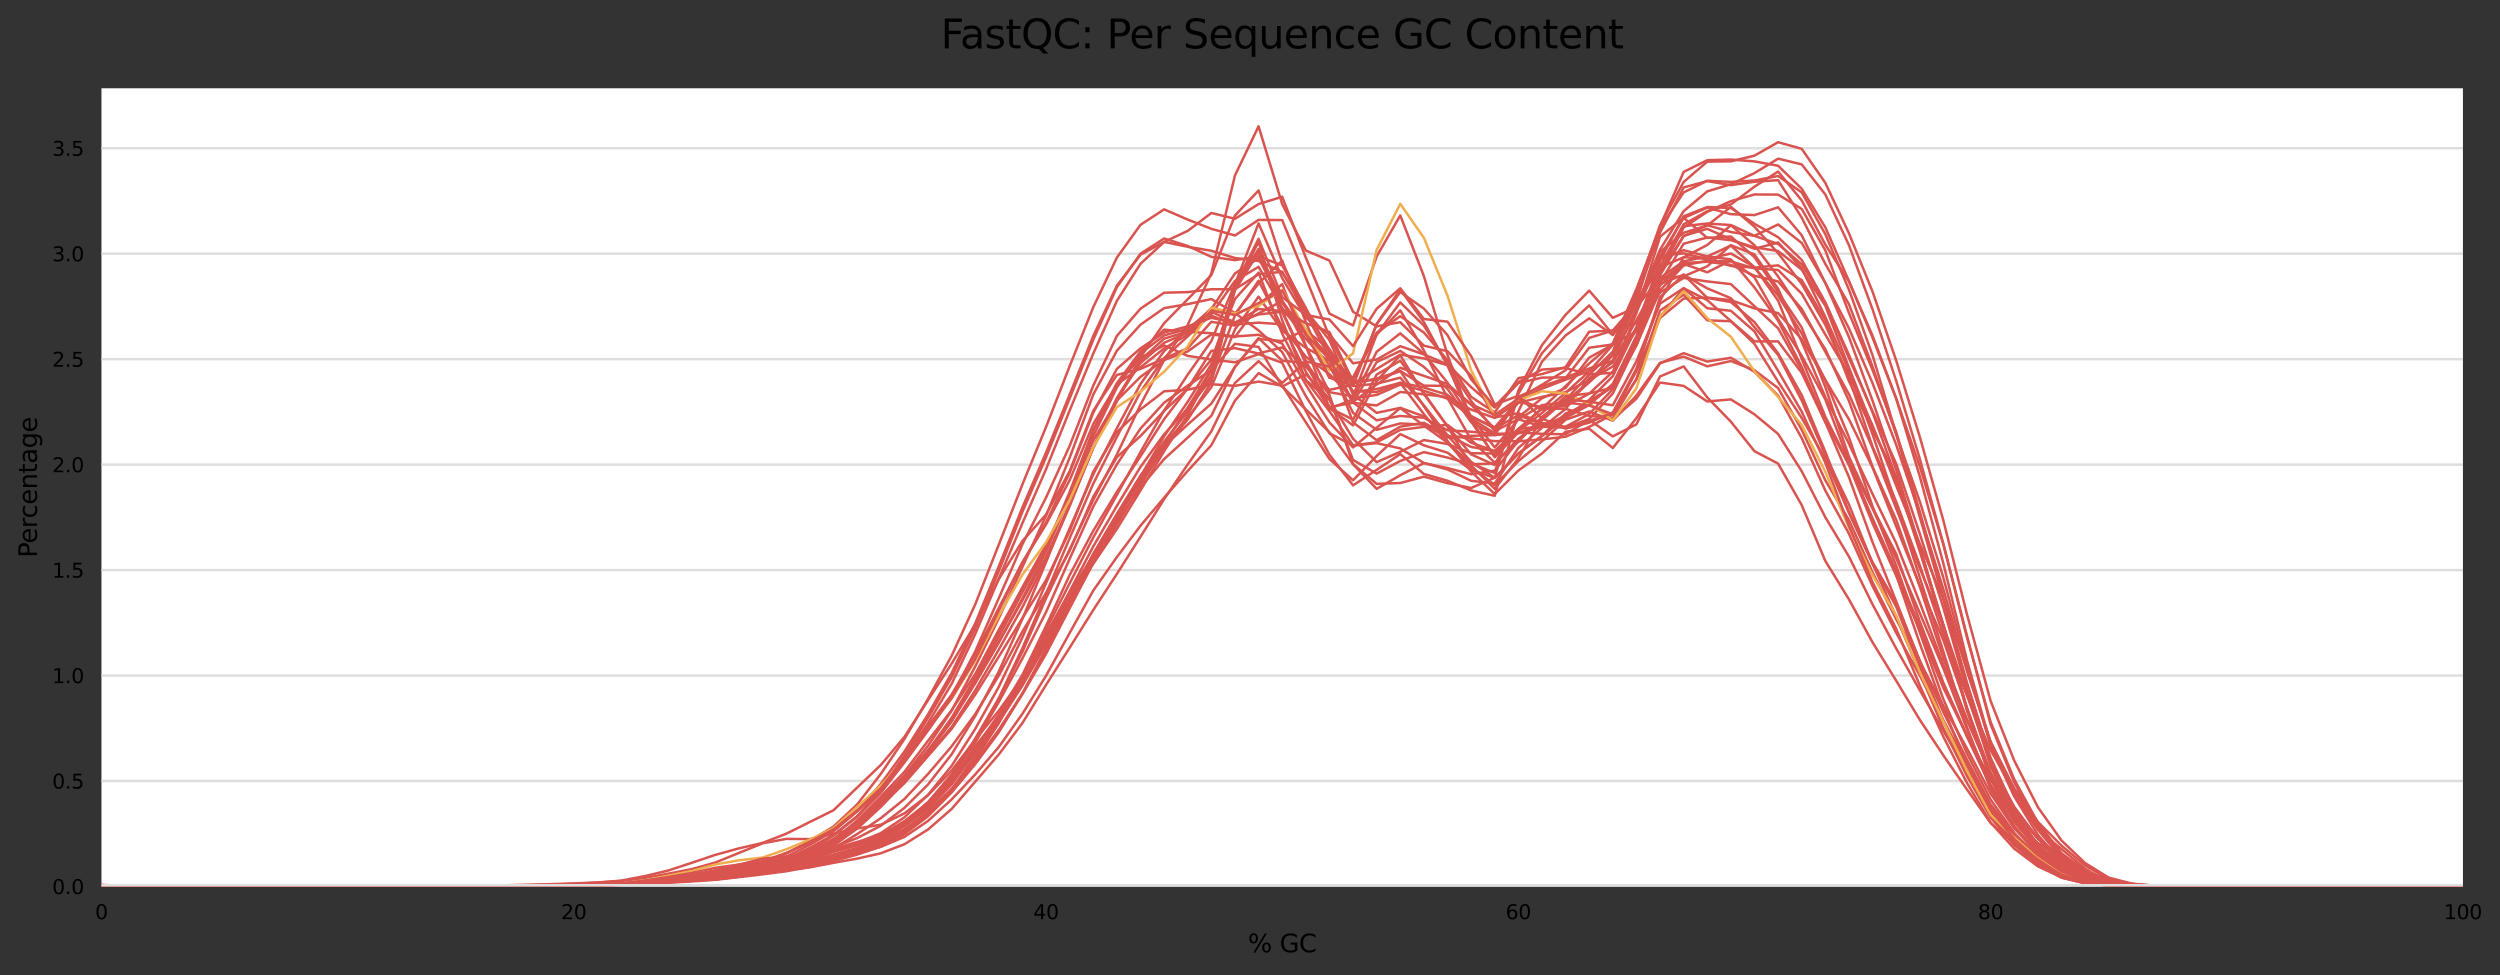 <?xml version="1.0" encoding="utf-8" standalone="no"?>
<!DOCTYPE svg PUBLIC "-//W3C//DTD SVG 1.1//EN"
  "http://www.w3.org/Graphics/SVG/1.1/DTD/svg11.dtd">
<svg xmlns:xlink="http://www.w3.org/1999/xlink" width="1000.416pt" height="390.357pt" viewBox="0 0 1000.416 390.357" xmlns="http://www.w3.org/2000/svg" version="1.1">
 <rect x="0" y="0" width="1000.416" height="390.357" fill="#333333" stroke="none"/>
 <defs>
  <style type="text/css">*{stroke-linejoin: round; stroke-linecap: butt}</style>
 </defs>
 <g id="figure_1">
  <g id="axes_1">
   <g id="patch_1">
    <path d="M 40.601 354.736 
L 985.581 354.736 
L 985.581 35.328 
L 40.601 35.328 
z
" style="fill: #ffffff"/>
   </g>
   <g id="matplotlib.axis_1">
    <g id="xtick_1">
     <g id="text_1">
      <!-- 0 -->
      <g transform="translate(38.056 367.815)scale(0.08 -0.08)">
       <defs>
        <path id="DejaVuSans-30" d="M 2034 4250 
Q 1547 4250 1301 3770 
Q 1056 3291 1056 2328 
Q 1056 1369 1301 889 
Q 1547 409 2034 409 
Q 2525 409 2770 889 
Q 3016 1369 3016 2328 
Q 3016 3291 2770 3770 
Q 2525 4250 2034 4250 
z
M 2034 4750 
Q 2819 4750 3233 4129 
Q 3647 3509 3647 2328 
Q 3647 1150 3233 529 
Q 2819 -91 2034 -91 
Q 1250 -91 836 529 
Q 422 1150 422 2328 
Q 422 3509 836 4129 
Q 1250 4750 2034 4750 
z
" transform="scale(0.016)"/>
       </defs>
       <use xlink:href="#DejaVuSans-30"/>
      </g>
     </g>
    </g>
    <g id="xtick_2">
     <g id="text_2">
      <!-- 20 -->
      <g transform="translate(224.507 367.815)scale(0.08 -0.08)">
       <defs>
        <path id="DejaVuSans-32" d="M 1228 531 
L 3431 531 
L 3431 0 
L 469 0 
L 469 531 
Q 828 903 1448 1529 
Q 2069 2156 2228 2338 
Q 2531 2678 2651 2914 
Q 2772 3150 2772 3378 
Q 2772 3750 2511 3984 
Q 2250 4219 1831 4219 
Q 1534 4219 1204 4116 
Q 875 4013 500 3803 
L 500 4441 
Q 881 4594 1212 4672 
Q 1544 4750 1819 4750 
Q 2544 4750 2975 4387 
Q 3406 4025 3406 3419 
Q 3406 3131 3298 2873 
Q 3191 2616 2906 2266 
Q 2828 2175 2409 1742 
Q 1991 1309 1228 531 
z
" transform="scale(0.016)"/>
       </defs>
       <use xlink:href="#DejaVuSans-32"/>
       <use xlink:href="#DejaVuSans-30" x="63.623"/>
      </g>
     </g>
    </g>
    <g id="xtick_3">
     <g id="text_3">
      <!-- 40 -->
      <g transform="translate(413.503 367.815)scale(0.08 -0.08)">
       <defs>
        <path id="DejaVuSans-34" d="M 2419 4116 
L 825 1625 
L 2419 1625 
L 2419 4116 
z
M 2253 4666 
L 3047 4666 
L 3047 1625 
L 3713 1625 
L 3713 1100 
L 3047 1100 
L 3047 0 
L 2419 0 
L 2419 1100 
L 313 1100 
L 313 1709 
L 2253 4666 
z
" transform="scale(0.016)"/>
       </defs>
       <use xlink:href="#DejaVuSans-34"/>
       <use xlink:href="#DejaVuSans-30" x="63.623"/>
      </g>
     </g>
    </g>
    <g id="xtick_4">
     <g id="text_4">
      <!-- 60 -->
      <g transform="translate(602.499 367.815)scale(0.08 -0.08)">
       <defs>
        <path id="DejaVuSans-36" d="M 2113 2584 
Q 1688 2584 1439 2293 
Q 1191 2003 1191 1497 
Q 1191 994 1439 701 
Q 1688 409 2113 409 
Q 2538 409 2786 701 
Q 3034 994 3034 1497 
Q 3034 2003 2786 2293 
Q 2538 2584 2113 2584 
z
M 3366 4563 
L 3366 3988 
Q 3128 4100 2886 4159 
Q 2644 4219 2406 4219 
Q 1781 4219 1451 3797 
Q 1122 3375 1075 2522 
Q 1259 2794 1537 2939 
Q 1816 3084 2150 3084 
Q 2853 3084 3261 2657 
Q 3669 2231 3669 1497 
Q 3669 778 3244 343 
Q 2819 -91 2113 -91 
Q 1303 -91 875 529 
Q 447 1150 447 2328 
Q 447 3434 972 4092 
Q 1497 4750 2381 4750 
Q 2619 4750 2861 4703 
Q 3103 4656 3366 4563 
z
" transform="scale(0.016)"/>
       </defs>
       <use xlink:href="#DejaVuSans-36"/>
       <use xlink:href="#DejaVuSans-30" x="63.623"/>
      </g>
     </g>
    </g>
    <g id="xtick_5">
     <g id="text_5">
      <!-- 80 -->
      <g transform="translate(791.495 367.815)scale(0.08 -0.08)">
       <defs>
        <path id="DejaVuSans-38" d="M 2034 2216 
Q 1584 2216 1326 1975 
Q 1069 1734 1069 1313 
Q 1069 891 1326 650 
Q 1584 409 2034 409 
Q 2484 409 2743 651 
Q 3003 894 3003 1313 
Q 3003 1734 2745 1975 
Q 2488 2216 2034 2216 
z
M 1403 2484 
Q 997 2584 770 2862 
Q 544 3141 544 3541 
Q 544 4100 942 4425 
Q 1341 4750 2034 4750 
Q 2731 4750 3128 4425 
Q 3525 4100 3525 3541 
Q 3525 3141 3298 2862 
Q 3072 2584 2669 2484 
Q 3125 2378 3379 2068 
Q 3634 1759 3634 1313 
Q 3634 634 3220 271 
Q 2806 -91 2034 -91 
Q 1263 -91 848 271 
Q 434 634 434 1313 
Q 434 1759 690 2068 
Q 947 2378 1403 2484 
z
M 1172 3481 
Q 1172 3119 1398 2916 
Q 1625 2713 2034 2713 
Q 2441 2713 2670 2916 
Q 2900 3119 2900 3481 
Q 2900 3844 2670 4047 
Q 2441 4250 2034 4250 
Q 1625 4250 1398 4047 
Q 1172 3844 1172 3481 
z
" transform="scale(0.016)"/>
       </defs>
       <use xlink:href="#DejaVuSans-38"/>
       <use xlink:href="#DejaVuSans-30" x="63.623"/>
      </g>
     </g>
    </g>
    <g id="xtick_6">
     <g id="text_6">
      <!-- 100 -->
      <g transform="translate(977.946 367.815)scale(0.08 -0.08)">
       <defs>
        <path id="DejaVuSans-31" d="M 794 531 
L 1825 531 
L 1825 4091 
L 703 3866 
L 703 4441 
L 1819 4666 
L 2450 4666 
L 2450 531 
L 3481 531 
L 3481 0 
L 794 0 
L 794 531 
z
" transform="scale(0.016)"/>
       </defs>
       <use xlink:href="#DejaVuSans-31"/>
       <use xlink:href="#DejaVuSans-30" x="63.623"/>
       <use xlink:href="#DejaVuSans-30" x="127.246"/>
      </g>
     </g>
    </g>
    <g id="text_7">
     <!-- % GC -->
     <g transform="translate(499.385 381.077)scale(0.1 -0.1)">
      <defs>
       <path id="DejaVuSans-25" d="M 4653 2053 
Q 4381 2053 4226 1822 
Q 4072 1591 4072 1178 
Q 4072 772 4226 539 
Q 4381 306 4653 306 
Q 4919 306 5073 539 
Q 5228 772 5228 1178 
Q 5228 1588 5073 1820 
Q 4919 2053 4653 2053 
z
M 4653 2450 
Q 5147 2450 5437 2106 
Q 5728 1763 5728 1178 
Q 5728 594 5436 251 
Q 5144 -91 4653 -91 
Q 4153 -91 3862 251 
Q 3572 594 3572 1178 
Q 3572 1766 3864 2108 
Q 4156 2450 4653 2450 
z
M 1428 4353 
Q 1159 4353 1004 4120 
Q 850 3888 850 3481 
Q 850 3069 1003 2837 
Q 1156 2606 1428 2606 
Q 1700 2606 1854 2837 
Q 2009 3069 2009 3481 
Q 2009 3884 1853 4118 
Q 1697 4353 1428 4353 
z
M 4250 4750 
L 4750 4750 
L 1831 -91 
L 1331 -91 
L 4250 4750 
z
M 1428 4750 
Q 1922 4750 2215 4408 
Q 2509 4066 2509 3481 
Q 2509 2891 2217 2550 
Q 1925 2209 1428 2209 
Q 931 2209 642 2551 
Q 353 2894 353 3481 
Q 353 4063 643 4406 
Q 934 4750 1428 4750 
z
" transform="scale(0.016)"/>
       <path id="DejaVuSans-20" transform="scale(0.016)"/>
       <path id="DejaVuSans-47" d="M 3809 666 
L 3809 1919 
L 2778 1919 
L 2778 2438 
L 4434 2438 
L 4434 434 
Q 4069 175 3628 42 
Q 3188 -91 2688 -91 
Q 1594 -91 976 548 
Q 359 1188 359 2328 
Q 359 3472 976 4111 
Q 1594 4750 2688 4750 
Q 3144 4750 3555 4637 
Q 3966 4525 4313 4306 
L 4313 3634 
Q 3963 3931 3569 4081 
Q 3175 4231 2741 4231 
Q 1884 4231 1454 3753 
Q 1025 3275 1025 2328 
Q 1025 1384 1454 906 
Q 1884 428 2741 428 
Q 3075 428 3337 486 
Q 3600 544 3809 666 
z
" transform="scale(0.016)"/>
       <path id="DejaVuSans-43" d="M 4122 4306 
L 4122 3641 
Q 3803 3938 3442 4084 
Q 3081 4231 2675 4231 
Q 1875 4231 1450 3742 
Q 1025 3253 1025 2328 
Q 1025 1406 1450 917 
Q 1875 428 2675 428 
Q 3081 428 3442 575 
Q 3803 722 4122 1019 
L 4122 359 
Q 3791 134 3420 21 
Q 3050 -91 2638 -91 
Q 1578 -91 968 557 
Q 359 1206 359 2328 
Q 359 3453 968 4101 
Q 1578 4750 2638 4750 
Q 3056 4750 3426 4639 
Q 3797 4528 4122 4306 
z
" transform="scale(0.016)"/>
      </defs>
      <use xlink:href="#DejaVuSans-25"/>
      <use xlink:href="#DejaVuSans-20" x="95.02"/>
      <use xlink:href="#DejaVuSans-47" x="126.807"/>
      <use xlink:href="#DejaVuSans-43" x="204.297"/>
     </g>
    </g>
   </g>
   <g id="matplotlib.axis_2">
    <g id="ytick_1">
     <g id="line2d_1">
      <path d="M 40.601 354.736 
L 985.581 354.736 
" clip-path="url(#p03995d95f2)" style="fill: none; stroke: #dedede; stroke-linecap: square"/>
     </g>
     <g id="text_8">
      <!-- 0.0 -->
      <g transform="translate(20.878 357.775)scale(0.08 -0.08)">
       <defs>
        <path id="DejaVuSans-2e" d="M 684 794 
L 1344 794 
L 1344 0 
L 684 0 
L 684 794 
z
" transform="scale(0.016)"/>
       </defs>
       <use xlink:href="#DejaVuSans-30"/>
       <use xlink:href="#DejaVuSans-2e" x="63.623"/>
       <use xlink:href="#DejaVuSans-30" x="95.41"/>
      </g>
     </g>
    </g>
    <g id="ytick_2">
     <g id="line2d_2">
      <path d="M 40.601 312.534 
L 985.581 312.534 
" clip-path="url(#p03995d95f2)" style="fill: none; stroke: #dedede; stroke-linecap: square"/>
     </g>
     <g id="text_9">
      <!-- 0.5 -->
      <g transform="translate(20.878 315.573)scale(0.08 -0.08)">
       <defs>
        <path id="DejaVuSans-35" d="M 691 4666 
L 3169 4666 
L 3169 4134 
L 1269 4134 
L 1269 2991 
Q 1406 3038 1543 3061 
Q 1681 3084 1819 3084 
Q 2600 3084 3056 2656 
Q 3513 2228 3513 1497 
Q 3513 744 3044 326 
Q 2575 -91 1722 -91 
Q 1428 -91 1123 -41 
Q 819 9 494 109 
L 494 744 
Q 775 591 1075 516 
Q 1375 441 1709 441 
Q 2250 441 2565 725 
Q 2881 1009 2881 1497 
Q 2881 1984 2565 2268 
Q 2250 2553 1709 2553 
Q 1456 2553 1204 2497 
Q 953 2441 691 2322 
L 691 4666 
z
" transform="scale(0.016)"/>
       </defs>
       <use xlink:href="#DejaVuSans-30"/>
       <use xlink:href="#DejaVuSans-2e" x="63.623"/>
       <use xlink:href="#DejaVuSans-35" x="95.41"/>
      </g>
     </g>
    </g>
    <g id="ytick_3">
     <g id="line2d_3">
      <path d="M 40.601 270.332 
L 985.581 270.332 
" clip-path="url(#p03995d95f2)" style="fill: none; stroke: #dedede; stroke-linecap: square"/>
     </g>
     <g id="text_10">
      <!-- 1.0 -->
      <g transform="translate(20.878 273.371)scale(0.08 -0.08)">
       <use xlink:href="#DejaVuSans-31"/>
       <use xlink:href="#DejaVuSans-2e" x="63.623"/>
       <use xlink:href="#DejaVuSans-30" x="95.41"/>
      </g>
     </g>
    </g>
    <g id="ytick_4">
     <g id="line2d_4">
      <path d="M 40.601 228.13 
L 985.581 228.13 
" clip-path="url(#p03995d95f2)" style="fill: none; stroke: #dedede; stroke-linecap: square"/>
     </g>
     <g id="text_11">
      <!-- 1.5 -->
      <g transform="translate(20.878 231.169)scale(0.08 -0.08)">
       <use xlink:href="#DejaVuSans-31"/>
       <use xlink:href="#DejaVuSans-2e" x="63.623"/>
       <use xlink:href="#DejaVuSans-35" x="95.41"/>
      </g>
     </g>
    </g>
    <g id="ytick_5">
     <g id="line2d_5">
      <path d="M 40.601 185.928 
L 985.581 185.928 
" clip-path="url(#p03995d95f2)" style="fill: none; stroke: #dedede; stroke-linecap: square"/>
     </g>
     <g id="text_12">
      <!-- 2.0 -->
      <g transform="translate(20.878 188.967)scale(0.08 -0.08)">
       <use xlink:href="#DejaVuSans-32"/>
       <use xlink:href="#DejaVuSans-2e" x="63.623"/>
       <use xlink:href="#DejaVuSans-30" x="95.41"/>
      </g>
     </g>
    </g>
    <g id="ytick_6">
     <g id="line2d_6">
      <path d="M 40.601 143.725 
L 985.581 143.725 
" clip-path="url(#p03995d95f2)" style="fill: none; stroke: #dedede; stroke-linecap: square"/>
     </g>
     <g id="text_13">
      <!-- 2.5 -->
      <g transform="translate(20.878 146.765)scale(0.08 -0.08)">
       <use xlink:href="#DejaVuSans-32"/>
       <use xlink:href="#DejaVuSans-2e" x="63.623"/>
       <use xlink:href="#DejaVuSans-35" x="95.41"/>
      </g>
     </g>
    </g>
    <g id="ytick_7">
     <g id="line2d_7">
      <path d="M 40.601 101.523 
L 985.581 101.523 
" clip-path="url(#p03995d95f2)" style="fill: none; stroke: #dedede; stroke-linecap: square"/>
     </g>
     <g id="text_14">
      <!-- 3.0 -->
      <g transform="translate(20.878 104.563)scale(0.08 -0.08)">
       <defs>
        <path id="DejaVuSans-33" d="M 2597 2516 
Q 3050 2419 3304 2112 
Q 3559 1806 3559 1356 
Q 3559 666 3084 287 
Q 2609 -91 1734 -91 
Q 1441 -91 1130 -33 
Q 819 25 488 141 
L 488 750 
Q 750 597 1062 519 
Q 1375 441 1716 441 
Q 2309 441 2620 675 
Q 2931 909 2931 1356 
Q 2931 1769 2642 2001 
Q 2353 2234 1838 2234 
L 1294 2234 
L 1294 2753 
L 1863 2753 
Q 2328 2753 2575 2939 
Q 2822 3125 2822 3475 
Q 2822 3834 2567 4026 
Q 2313 4219 1838 4219 
Q 1578 4219 1281 4162 
Q 984 4106 628 3988 
L 628 4550 
Q 988 4650 1302 4700 
Q 1616 4750 1894 4750 
Q 2613 4750 3031 4423 
Q 3450 4097 3450 3541 
Q 3450 3153 3228 2886 
Q 3006 2619 2597 2516 
z
" transform="scale(0.016)"/>
       </defs>
       <use xlink:href="#DejaVuSans-33"/>
       <use xlink:href="#DejaVuSans-2e" x="63.623"/>
       <use xlink:href="#DejaVuSans-30" x="95.41"/>
      </g>
     </g>
    </g>
    <g id="ytick_8">
     <g id="line2d_8">
      <path d="M 40.601 59.321 
L 985.581 59.321 
" clip-path="url(#p03995d95f2)" style="fill: none; stroke: #dedede; stroke-linecap: square"/>
     </g>
     <g id="text_15">
      <!-- 3.5 -->
      <g transform="translate(20.878 62.361)scale(0.08 -0.08)">
       <use xlink:href="#DejaVuSans-33"/>
       <use xlink:href="#DejaVuSans-2e" x="63.623"/>
       <use xlink:href="#DejaVuSans-35" x="95.41"/>
      </g>
     </g>
    </g>
    <g id="text_16">
     <!-- Percentage -->
     <g transform="translate(14.798 223.155)rotate(-90)scale(0.1 -0.1)">
      <defs>
       <path id="DejaVuSans-50" d="M 1259 4147 
L 1259 2394 
L 2053 2394 
Q 2494 2394 2734 2622 
Q 2975 2850 2975 3272 
Q 2975 3691 2734 3919 
Q 2494 4147 2053 4147 
L 1259 4147 
z
M 628 4666 
L 2053 4666 
Q 2838 4666 3239 4311 
Q 3641 3956 3641 3272 
Q 3641 2581 3239 2228 
Q 2838 1875 2053 1875 
L 1259 1875 
L 1259 0 
L 628 0 
L 628 4666 
z
" transform="scale(0.016)"/>
       <path id="DejaVuSans-65" d="M 3597 1894 
L 3597 1613 
L 953 1613 
Q 991 1019 1311 708 
Q 1631 397 2203 397 
Q 2534 397 2845 478 
Q 3156 559 3463 722 
L 3463 178 
Q 3153 47 2828 -22 
Q 2503 -91 2169 -91 
Q 1331 -91 842 396 
Q 353 884 353 1716 
Q 353 2575 817 3079 
Q 1281 3584 2069 3584 
Q 2775 3584 3186 3129 
Q 3597 2675 3597 1894 
z
M 3022 2063 
Q 3016 2534 2758 2815 
Q 2500 3097 2075 3097 
Q 1594 3097 1305 2825 
Q 1016 2553 972 2059 
L 3022 2063 
z
" transform="scale(0.016)"/>
       <path id="DejaVuSans-72" d="M 2631 2963 
Q 2534 3019 2420 3045 
Q 2306 3072 2169 3072 
Q 1681 3072 1420 2755 
Q 1159 2438 1159 1844 
L 1159 0 
L 581 0 
L 581 3500 
L 1159 3500 
L 1159 2956 
Q 1341 3275 1631 3429 
Q 1922 3584 2338 3584 
Q 2397 3584 2469 3576 
Q 2541 3569 2628 3553 
L 2631 2963 
z
" transform="scale(0.016)"/>
       <path id="DejaVuSans-63" d="M 3122 3366 
L 3122 2828 
Q 2878 2963 2633 3030 
Q 2388 3097 2138 3097 
Q 1578 3097 1268 2742 
Q 959 2388 959 1747 
Q 959 1106 1268 751 
Q 1578 397 2138 397 
Q 2388 397 2633 464 
Q 2878 531 3122 666 
L 3122 134 
Q 2881 22 2623 -34 
Q 2366 -91 2075 -91 
Q 1284 -91 818 406 
Q 353 903 353 1747 
Q 353 2603 823 3093 
Q 1294 3584 2113 3584 
Q 2378 3584 2631 3529 
Q 2884 3475 3122 3366 
z
" transform="scale(0.016)"/>
       <path id="DejaVuSans-6e" d="M 3513 2113 
L 3513 0 
L 2938 0 
L 2938 2094 
Q 2938 2591 2744 2837 
Q 2550 3084 2163 3084 
Q 1697 3084 1428 2787 
Q 1159 2491 1159 1978 
L 1159 0 
L 581 0 
L 581 3500 
L 1159 3500 
L 1159 2956 
Q 1366 3272 1645 3428 
Q 1925 3584 2291 3584 
Q 2894 3584 3203 3211 
Q 3513 2838 3513 2113 
z
" transform="scale(0.016)"/>
       <path id="DejaVuSans-74" d="M 1172 4494 
L 1172 3500 
L 2356 3500 
L 2356 3053 
L 1172 3053 
L 1172 1153 
Q 1172 725 1289 603 
Q 1406 481 1766 481 
L 2356 481 
L 2356 0 
L 1766 0 
Q 1100 0 847 248 
Q 594 497 594 1153 
L 594 3053 
L 172 3053 
L 172 3500 
L 594 3500 
L 594 4494 
L 1172 4494 
z
" transform="scale(0.016)"/>
       <path id="DejaVuSans-61" d="M 2194 1759 
Q 1497 1759 1228 1600 
Q 959 1441 959 1056 
Q 959 750 1161 570 
Q 1363 391 1709 391 
Q 2188 391 2477 730 
Q 2766 1069 2766 1631 
L 2766 1759 
L 2194 1759 
z
M 3341 1997 
L 3341 0 
L 2766 0 
L 2766 531 
Q 2569 213 2275 61 
Q 1981 -91 1556 -91 
Q 1019 -91 701 211 
Q 384 513 384 1019 
Q 384 1609 779 1909 
Q 1175 2209 1959 2209 
L 2766 2209 
L 2766 2266 
Q 2766 2663 2505 2880 
Q 2244 3097 1772 3097 
Q 1472 3097 1187 3025 
Q 903 2953 641 2809 
L 641 3341 
Q 956 3463 1253 3523 
Q 1550 3584 1831 3584 
Q 2591 3584 2966 3190 
Q 3341 2797 3341 1997 
z
" transform="scale(0.016)"/>
       <path id="DejaVuSans-67" d="M 2906 1791 
Q 2906 2416 2648 2759 
Q 2391 3103 1925 3103 
Q 1463 3103 1205 2759 
Q 947 2416 947 1791 
Q 947 1169 1205 825 
Q 1463 481 1925 481 
Q 2391 481 2648 825 
Q 2906 1169 2906 1791 
z
M 3481 434 
Q 3481 -459 3084 -895 
Q 2688 -1331 1869 -1331 
Q 1566 -1331 1297 -1286 
Q 1028 -1241 775 -1147 
L 775 -588 
Q 1028 -725 1275 -790 
Q 1522 -856 1778 -856 
Q 2344 -856 2625 -561 
Q 2906 -266 2906 331 
L 2906 616 
Q 2728 306 2450 153 
Q 2172 0 1784 0 
Q 1141 0 747 490 
Q 353 981 353 1791 
Q 353 2603 747 3093 
Q 1141 3584 1784 3584 
Q 2172 3584 2450 3431 
Q 2728 3278 2906 2969 
L 2906 3500 
L 3481 3500 
L 3481 434 
z
" transform="scale(0.016)"/>
      </defs>
      <use xlink:href="#DejaVuSans-50"/>
      <use xlink:href="#DejaVuSans-65" x="56.678"/>
      <use xlink:href="#DejaVuSans-72" x="118.201"/>
      <use xlink:href="#DejaVuSans-63" x="157.064"/>
      <use xlink:href="#DejaVuSans-65" x="212.045"/>
      <use xlink:href="#DejaVuSans-6e" x="273.568"/>
      <use xlink:href="#DejaVuSans-74" x="336.947"/>
      <use xlink:href="#DejaVuSans-61" x="376.156"/>
      <use xlink:href="#DejaVuSans-67" x="437.436"/>
      <use xlink:href="#DejaVuSans-65" x="500.912"/>
     </g>
    </g>
   </g>
   <g id="line2d_9">
    <path d="M 40.601 354.725 
L 50.05 354.73 
L 59.5 354.734 
L 68.95 354.733 
L 78.4 354.734 
L 87.85 354.733 
L 97.299 354.733 
L 106.749 354.732 
L 116.199 354.732 
L 125.649 354.731 
L 135.099 354.728 
L 144.548 354.728 
L 153.998 354.727 
L 163.448 354.722 
L 172.898 354.713 
L 182.348 354.699 
L 191.797 354.684 
L 201.247 354.662 
L 210.697 354.616 
L 220.147 354.528 
L 229.597 354.393 
L 239.046 354.221 
L 248.496 353.908 
L 257.946 353.365 
L 267.396 352.663 
L 276.846 351.777 
L 286.295 350.648 
L 295.745 349.297 
L 305.195 347.415 
L 314.645 344.666 
L 324.095 340.985 
L 333.544 336.95 
L 342.994 330.194 
L 352.444 321.428 
L 361.894 311.489 
L 371.344 300.469 
L 380.793 288.524 
L 390.243 273.434 
L 399.693 257.107 
L 409.143 239.486 
L 418.593 220.724 
L 428.042 198.821 
L 437.492 174.473 
L 446.942 155.04 
L 456.392 141.459 
L 465.842 134.232 
L 475.291 131.57 
L 484.741 124.832 
L 494.191 128.984 
L 503.641 125.842 
L 513.091 124.75 
L 522.54 145.526 
L 531.99 162.899 
L 541.44 161.184 
L 550.89 144.894 
L 560.34 140.426 
L 569.789 146.811 
L 579.239 155.644 
L 588.689 168.886 
L 598.139 174.138 
L 607.589 159.585 
L 617.038 153.981 
L 626.488 148.151 
L 635.938 135.225 
L 645.388 132.264 
L 654.838 121.443 
L 664.287 103.561 
L 673.737 100.13 
L 683.187 102.6 
L 692.637 103.803 
L 702.087 115.047 
L 711.536 128.365 
L 720.986 146.813 
L 730.436 168.908 
L 739.886 190.919 
L 749.336 216.98 
L 758.785 240.632 
L 768.235 264.783 
L 777.685 288.694 
L 787.135 309.074 
L 796.585 326.278 
L 806.034 337.46 
L 815.484 345.617 
L 824.934 351.156 
L 834.384 353.457 
L 843.834 354.367 
L 853.283 354.649 
L 862.733 354.725 
L 872.183 354.733 
L 881.633 354.735 
L 891.083 354.735 
L 900.532 354.735 
L 909.982 354.736 
L 919.432 354.736 
L 928.882 354.736 
L 938.332 354.736 
L 947.781 354.736 
L 957.231 354.736 
L 966.681 354.736 
L 976.131 354.736 
L 985.581 354.736 
" clip-path="url(#p03995d95f2)" style="fill: none; stroke: #d9534f; stroke-linecap: square"/>
   </g>
   <g id="line2d_10">
    <path d="M 40.601 354.539 
L 50.05 354.625 
L 59.5 354.718 
L 68.95 354.726 
L 78.4 354.729 
L 87.85 354.731 
L 97.299 354.732 
L 106.749 354.734 
L 116.199 354.734 
L 125.649 354.734 
L 135.099 354.732 
L 144.548 354.728 
L 153.998 354.721 
L 163.448 354.712 
L 172.898 354.7 
L 182.348 354.687 
L 191.797 354.662 
L 201.247 354.618 
L 210.697 354.509 
L 220.147 354.425 
L 229.597 354.323 
L 239.046 354.122 
L 248.496 353.889 
L 257.946 353.344 
L 267.396 352.502 
L 276.846 352.006 
L 286.295 351.575 
L 295.745 350.44 
L 305.195 348.986 
L 314.645 347.541 
L 324.095 345.242 
L 333.544 342.507 
L 342.994 339.807 
L 352.444 336.019 
L 361.894 330.658 
L 371.344 323.597 
L 380.793 313.758 
L 390.243 300.281 
L 399.693 287.116 
L 409.143 271.934 
L 418.593 254.33 
L 428.042 236.63 
L 437.492 218.664 
L 446.942 202.405 
L 456.392 186.825 
L 465.842 173.802 
L 475.291 163.372 
L 484.741 151.742 
L 494.191 126.122 
L 503.641 112.351 
L 513.091 130.893 
L 522.54 142.735 
L 531.99 149.694 
L 541.44 159.507 
L 550.89 158.024 
L 560.34 153.898 
L 569.789 156.349 
L 579.239 159.53 
L 588.689 166.774 
L 598.139 171.022 
L 607.589 160.172 
L 617.038 155.535 
L 626.488 151.936 
L 635.938 148.474 
L 645.388 142.364 
L 654.838 124.993 
L 664.287 102.71 
L 673.737 87.243 
L 683.187 83.087 
L 692.637 85.712 
L 702.087 86.067 
L 711.536 82.958 
L 720.986 94.163 
L 730.436 113.276 
L 739.886 134.883 
L 749.336 160.378 
L 758.785 188.072 
L 768.235 218.674 
L 777.685 251.24 
L 787.135 284.46 
L 796.585 311.707 
L 806.034 328.899 
L 815.484 340.178 
L 824.934 346.879 
L 834.384 351.337 
L 843.834 353.913 
L 853.283 354.545 
L 862.733 354.697 
L 872.183 354.726 
L 881.633 354.734 
L 891.083 354.734 
L 900.532 354.735 
L 909.982 354.735 
L 919.432 354.735 
L 928.882 354.735 
L 938.332 354.736 
L 947.781 354.736 
L 957.231 354.735 
L 966.681 354.735 
L 976.131 354.735 
L 985.581 354.734 
" clip-path="url(#p03995d95f2)" style="fill: none; stroke: #d9534f; stroke-linecap: square"/>
   </g>
   <g id="line2d_11">
    <path d="M 40.601 354.727 
L 50.05 354.729 
L 59.5 354.731 
L 68.95 354.732 
L 78.4 354.733 
L 87.85 354.734 
L 97.299 354.734 
L 106.749 354.733 
L 116.199 354.732 
L 125.649 354.73 
L 135.099 354.73 
L 144.548 354.73 
L 153.998 354.728 
L 163.448 354.723 
L 172.898 354.712 
L 182.348 354.701 
L 191.797 354.688 
L 201.247 354.669 
L 210.697 354.634 
L 220.147 354.547 
L 229.597 354.385 
L 239.046 354.176 
L 248.496 353.795 
L 257.946 353.092 
L 267.396 352.254 
L 276.846 351.389 
L 286.295 350.039 
L 295.745 348.5 
L 305.195 346.78 
L 314.645 344.146 
L 324.095 340.403 
L 333.544 336.027 
L 342.994 328.732 
L 352.444 319.821 
L 361.894 310.526 
L 371.344 300.325 
L 380.793 288.451 
L 390.243 273.214 
L 399.693 256.874 
L 409.143 240.204 
L 418.593 222.915 
L 428.042 202.048 
L 437.492 179.069 
L 446.942 159.709 
L 456.392 145.274 
L 465.842 137.16 
L 475.291 133.078 
L 484.741 123.298 
L 494.191 125.604 
L 503.641 113.424 
L 513.091 104.267 
L 522.54 128.855 
L 531.99 151.17 
L 541.44 150.982 
L 550.89 133.134 
L 560.34 126.524 
L 569.789 133.069 
L 579.239 144.148 
L 588.689 158.796 
L 598.139 165.063 
L 607.589 151.34 
L 617.038 149.68 
L 626.488 146.909 
L 635.938 132.735 
L 645.388 132.311 
L 654.838 129.277 
L 664.287 113.68 
L 673.737 109.935 
L 683.187 115.403 
L 692.637 119.332 
L 702.087 130.975 
L 711.536 142.023 
L 720.986 160.232 
L 730.436 182.173 
L 739.886 201.914 
L 749.336 225.526 
L 758.785 246.82 
L 768.235 269.222 
L 777.685 291.535 
L 787.135 310.576 
L 796.585 327.176 
L 806.034 338.232 
L 815.484 345.975 
L 824.934 351.22 
L 834.384 353.475 
L 843.834 354.38 
L 853.283 354.658 
L 862.733 354.728 
L 872.183 354.734 
L 881.633 354.736 
L 891.083 354.736 
L 900.532 354.736 
L 909.982 354.736 
L 919.432 354.736 
L 928.882 354.736 
L 938.332 354.736 
L 947.781 354.736 
L 957.231 354.736 
L 966.681 354.736 
L 976.131 354.736 
L 985.581 354.736 
" clip-path="url(#p03995d95f2)" style="fill: none; stroke: #d9534f; stroke-linecap: square"/>
   </g>
   <g id="line2d_12">
    <path d="M 40.601 354.53 
L 50.05 354.622 
L 59.5 354.718 
L 68.95 354.724 
L 78.4 354.729 
L 87.85 354.733 
L 97.299 354.733 
L 106.749 354.733 
L 116.199 354.733 
L 125.649 354.732 
L 135.099 354.73 
L 144.548 354.726 
L 153.998 354.72 
L 163.448 354.714 
L 172.898 354.702 
L 182.348 354.678 
L 191.797 354.65 
L 201.247 354.606 
L 210.697 354.507 
L 220.147 354.417 
L 229.597 354.3 
L 239.046 354.074 
L 248.496 353.825 
L 257.946 353.172 
L 267.396 352.229 
L 276.846 351.767 
L 286.295 351.31 
L 295.745 350.081 
L 305.195 348.573 
L 314.645 347.058 
L 324.095 344.749 
L 333.544 341.939 
L 342.994 339.284 
L 352.444 335.655 
L 361.894 330.48 
L 371.344 323.675 
L 380.793 313.901 
L 390.243 300.948 
L 399.693 288.085 
L 409.143 273.679 
L 418.593 257.043 
L 428.042 239.472 
L 437.492 221.812 
L 446.942 205.969 
L 456.392 190.633 
L 465.842 176.733 
L 475.291 164.648 
L 484.741 150.312 
L 494.191 113.705 
L 503.641 89.406 
L 513.091 111.29 
L 522.54 127.146 
L 531.99 133.803 
L 541.44 145.378 
L 550.89 143.891 
L 560.34 138.535 
L 569.789 141.825 
L 579.239 145.861 
L 588.689 154.927 
L 598.139 163.107 
L 607.589 153.285 
L 617.038 151.112 
L 626.488 151.009 
L 635.938 147.454 
L 645.388 144.398 
L 654.838 131.42 
L 664.287 109.296 
L 673.737 94.366 
L 683.187 91.561 
L 692.637 95.786 
L 702.087 99.564 
L 711.536 97.038 
L 720.986 107.39 
L 730.436 126.855 
L 739.886 148.478 
L 749.336 173.752 
L 758.785 201.667 
L 768.235 231.108 
L 777.685 260.818 
L 787.135 291.02 
L 796.585 315.857 
L 806.034 331.387 
L 815.484 341.581 
L 824.934 347.563 
L 834.384 351.587 
L 843.834 354.008 
L 853.283 354.577 
L 862.733 354.708 
L 872.183 354.727 
L 881.633 354.732 
L 891.083 354.733 
L 900.532 354.734 
L 909.982 354.734 
L 919.432 354.735 
L 928.882 354.736 
L 938.332 354.736 
L 947.781 354.736 
L 957.231 354.736 
L 966.681 354.735 
L 976.131 354.735 
L 985.581 354.735 
" clip-path="url(#p03995d95f2)" style="fill: none; stroke: #d9534f; stroke-linecap: square"/>
   </g>
   <g id="line2d_13">
    <path d="M 40.601 354.731 
L 50.05 354.732 
L 59.5 354.734 
L 68.95 354.733 
L 78.4 354.733 
L 87.85 354.733 
L 97.299 354.733 
L 106.749 354.731 
L 116.199 354.731 
L 125.649 354.73 
L 135.099 354.729 
L 144.548 354.726 
L 153.998 354.724 
L 163.448 354.724 
L 172.898 354.716 
L 182.348 354.702 
L 191.797 354.688 
L 201.247 354.672 
L 210.697 354.627 
L 220.147 354.554 
L 229.597 354.445 
L 239.046 354.285 
L 248.496 353.956 
L 257.946 353.449 
L 267.396 352.822 
L 276.846 351.982 
L 286.295 350.899 
L 295.745 349.621 
L 305.195 347.842 
L 314.645 345.275 
L 324.095 341.783 
L 333.544 337.775 
L 342.994 331.045 
L 352.444 322.203 
L 361.894 312.644 
L 371.344 302.207 
L 380.793 290.909 
L 390.243 276.262 
L 399.693 259.917 
L 409.143 242.912 
L 418.593 224.343 
L 428.042 202.519 
L 437.492 179.057 
L 446.942 159.273 
L 456.392 144.106 
L 465.842 135.501 
L 475.291 132.685 
L 484.741 126.326 
L 494.191 129.888 
L 503.641 129.11 
L 513.091 129.783 
L 522.54 148.758 
L 531.99 163.528 
L 541.44 159.821 
L 550.89 140.769 
L 560.34 133.399 
L 569.789 141.569 
L 579.239 153.111 
L 588.689 167.468 
L 598.139 173.404 
L 607.589 158.766 
L 617.038 154.579 
L 626.488 151.32 
L 635.938 139.155 
L 645.388 137.836 
L 654.838 132.595 
L 664.287 117.073 
L 673.737 111.227 
L 683.187 112.612 
L 692.637 113.692 
L 702.087 122.56 
L 711.536 131.364 
L 720.986 148.086 
L 730.436 168.081 
L 739.886 186.115 
L 749.336 209.389 
L 758.785 230.276 
L 768.235 252.31 
L 777.685 275.293 
L 787.135 294.214 
L 796.585 311.897 
L 806.034 324.666 
L 815.484 335.55 
L 824.934 345.326 
L 834.384 350.157 
L 843.834 352.712 
L 853.283 354.049 
L 862.733 354.632 
L 872.183 354.715 
L 881.633 354.733 
L 891.083 354.734 
L 900.532 354.735 
L 909.982 354.736 
L 919.432 354.736 
L 928.882 354.736 
L 938.332 354.736 
L 947.781 354.736 
L 957.231 354.736 
L 966.681 354.736 
L 976.131 354.736 
L 985.581 354.736 
" clip-path="url(#p03995d95f2)" style="fill: none; stroke: #d9534f; stroke-linecap: square"/>
   </g>
   <g id="line2d_14">
    <path d="M 40.601 354.564 
L 50.05 354.635 
L 59.5 354.715 
L 68.95 354.726 
L 78.4 354.73 
L 87.85 354.732 
L 97.299 354.733 
L 106.749 354.734 
L 116.199 354.735 
L 125.649 354.734 
L 135.099 354.732 
L 144.548 354.73 
L 153.998 354.727 
L 163.448 354.719 
L 172.898 354.708 
L 182.348 354.691 
L 191.797 354.673 
L 201.247 354.631 
L 210.697 354.535 
L 220.147 354.476 
L 229.597 354.388 
L 239.046 354.211 
L 248.496 354.008 
L 257.946 353.458 
L 267.396 352.65 
L 276.846 352.251 
L 286.295 351.855 
L 295.745 350.814 
L 305.195 349.425 
L 314.645 347.979 
L 324.095 345.998 
L 333.544 343.631 
L 342.994 341.055 
L 352.444 337.427 
L 361.894 332.391 
L 371.344 325.687 
L 380.793 315.978 
L 390.243 302.306 
L 399.693 288.93 
L 409.143 274.366 
L 418.593 257.775 
L 428.042 240.781 
L 437.492 223.428 
L 446.942 207.667 
L 456.392 191.579 
L 465.842 177.879 
L 475.291 167.201 
L 484.741 154.952 
L 494.191 131.832 
L 503.641 118.707 
L 513.091 132.322 
L 522.54 139.172 
L 531.99 144.391 
L 541.44 156.52 
L 550.89 156.902 
L 560.34 153.145 
L 569.789 155.058 
L 579.239 158.013 
L 588.689 166.463 
L 598.139 171.465 
L 607.589 161.197 
L 617.038 158.803 
L 626.488 156.958 
L 635.938 152.043 
L 645.388 146.654 
L 654.838 132.023 
L 664.287 110.111 
L 673.737 94.526 
L 683.187 90.133 
L 692.637 92.843 
L 702.087 94.368 
L 711.536 89.815 
L 720.986 97.209 
L 730.436 113.204 
L 739.886 131.416 
L 749.336 153.358 
L 758.785 177.979 
L 768.235 205.59 
L 777.685 235.841 
L 787.135 268.593 
L 796.585 296.937 
L 806.034 315.455 
L 815.484 328.888 
L 824.934 338.377 
L 834.384 346.325 
L 843.834 351.87 
L 853.283 353.677 
L 862.733 354.489 
L 872.183 354.696 
L 881.633 354.726 
L 891.083 354.733 
L 900.532 354.735 
L 909.982 354.735 
L 919.432 354.736 
L 928.882 354.735 
L 938.332 354.735 
L 947.781 354.735 
L 957.231 354.736 
L 966.681 354.735 
L 976.131 354.735 
L 985.581 354.734 
" clip-path="url(#p03995d95f2)" style="fill: none; stroke: #d9534f; stroke-linecap: square"/>
   </g>
   <g id="line2d_15">
    <path d="M 40.601 354.724 
L 50.05 354.727 
L 59.5 354.729 
L 68.95 354.729 
L 78.4 354.73 
L 87.85 354.728 
L 97.299 354.728 
L 106.749 354.728 
L 116.199 354.726 
L 125.649 354.725 
L 135.099 354.723 
L 144.548 354.723 
L 153.998 354.723 
L 163.448 354.716 
L 172.898 354.707 
L 182.348 354.698 
L 191.797 354.683 
L 201.247 354.649 
L 210.697 354.6 
L 220.147 354.487 
L 229.597 354.314 
L 239.046 354.114 
L 248.496 353.852 
L 257.946 353.405 
L 267.396 352.555 
L 276.846 351.613 
L 286.295 350.466 
L 295.745 349.019 
L 305.195 347.05 
L 314.645 344.038 
L 324.095 339.539 
L 333.544 334.275 
L 342.994 326.725 
L 352.444 316.056 
L 361.894 303.344 
L 371.344 289.416 
L 380.793 273.663 
L 390.243 253.739 
L 399.693 231.534 
L 409.143 209.342 
L 418.593 187.747 
L 428.042 164.26 
L 437.492 141.476 
L 446.942 120.372 
L 456.392 105.559 
L 465.842 96.801 
L 475.291 92.378 
L 484.741 85.233 
L 494.191 87.547 
L 503.641 81.653 
L 513.091 78.729 
L 522.54 103.112 
L 531.99 125.472 
L 541.44 130.226 
L 550.89 102.631 
L 560.34 86.202 
L 569.789 110.503 
L 579.239 142.031 
L 588.689 167.821 
L 598.139 182.992 
L 607.589 173.024 
L 617.038 173.61 
L 626.488 173.767 
L 635.938 168.039 
L 645.388 174.612 
L 654.838 169.789 
L 664.287 150.651 
L 673.737 146.639 
L 683.187 159.032 
L 692.637 168.739 
L 702.087 180.558 
L 711.536 185.52 
L 720.986 202.148 
L 730.436 224.473 
L 739.886 239.855 
L 749.336 257.052 
L 758.785 272.383 
L 768.235 288.031 
L 777.685 302.288 
L 787.135 315.95 
L 796.585 329.32 
L 806.034 337.537 
L 815.484 343.73 
L 824.934 349.472 
L 834.384 352.407 
L 843.834 353.823 
L 853.283 354.427 
L 862.733 354.694 
L 872.183 354.726 
L 881.633 354.735 
L 891.083 354.736 
L 900.532 354.736 
L 909.982 354.736 
L 919.432 354.736 
L 928.882 354.736 
L 938.332 354.736 
L 947.781 354.736 
L 957.231 354.736 
L 966.681 354.736 
L 976.131 354.736 
L 985.581 354.736 
" clip-path="url(#p03995d95f2)" style="fill: none; stroke: #d9534f; stroke-linecap: square"/>
   </g>
   <g id="line2d_16">
    <path d="M 40.601 354.24 
L 50.05 354.45 
L 59.5 354.684 
L 68.95 354.714 
L 78.4 354.721 
L 87.85 354.726 
L 97.299 354.728 
L 106.749 354.73 
L 116.199 354.732 
L 125.649 354.733 
L 135.099 354.732 
L 144.548 354.73 
L 153.998 354.722 
L 163.448 354.718 
L 172.898 354.707 
L 182.348 354.682 
L 191.797 354.663 
L 201.247 354.618 
L 210.697 354.51 
L 220.147 354.446 
L 229.597 354.369 
L 239.046 354.159 
L 248.496 353.959 
L 257.946 353.509 
L 267.396 352.811 
L 276.846 352.286 
L 286.295 351.746 
L 295.745 350.66 
L 305.195 349.208 
L 314.645 347.823 
L 324.095 345.546 
L 333.544 342.763 
L 342.994 339.864 
L 352.444 335.811 
L 361.894 329.997 
L 371.344 322.119 
L 380.793 311.466 
L 390.243 295.593 
L 399.693 279.732 
L 409.143 260.809 
L 418.593 239.431 
L 428.042 219.904 
L 437.492 200.055 
L 446.942 181.848 
L 456.392 161.951 
L 465.842 144.058 
L 475.291 130.011 
L 484.741 109.362 
L 494.191 70.199 
L 503.641 50.538 
L 513.091 81.648 
L 522.54 100.229 
L 531.99 104.269 
L 541.44 124.744 
L 550.89 130.605 
L 560.34 128.933 
L 569.789 138.331 
L 579.239 140.549 
L 588.689 150.351 
L 598.139 167.033 
L 607.589 165.357 
L 617.038 169.239 
L 626.488 171.059 
L 635.938 168.329 
L 645.388 165.7 
L 654.838 151.908 
L 664.287 126.841 
L 673.737 115.341 
L 683.187 120.104 
L 692.637 128.483 
L 702.087 136.609 
L 711.536 136.611 
L 720.986 149.184 
L 730.436 168.914 
L 739.886 185.025 
L 749.336 203.549 
L 758.785 223.363 
L 768.235 245.338 
L 777.685 267.507 
L 787.135 291.76 
L 796.585 314.406 
L 806.034 327.884 
L 815.484 337.467 
L 824.934 343.861 
L 834.384 349.229 
L 843.834 353.19 
L 853.283 354.237 
L 862.733 354.627 
L 872.183 354.712 
L 881.633 354.729 
L 891.083 354.734 
L 900.532 354.735 
L 909.982 354.735 
L 919.432 354.735 
L 928.882 354.735 
L 938.332 354.735 
L 947.781 354.735 
L 957.231 354.735 
L 966.681 354.735 
L 976.131 354.735 
L 985.581 354.733 
" clip-path="url(#p03995d95f2)" style="fill: none; stroke: #d9534f; stroke-linecap: square"/>
   </g>
   <g id="line2d_17">
    <path d="M 40.601 354.733 
L 50.05 354.733 
L 59.5 354.734 
L 68.95 354.735 
L 78.4 354.735 
L 87.85 354.735 
L 97.299 354.734 
L 106.749 354.733 
L 116.199 354.733 
L 125.649 354.733 
L 135.099 354.732 
L 144.548 354.731 
L 153.998 354.73 
L 163.448 354.728 
L 172.898 354.726 
L 182.348 354.716 
L 191.797 354.704 
L 201.247 354.684 
L 210.697 354.638 
L 220.147 354.56 
L 229.597 354.432 
L 239.046 354.252 
L 248.496 353.965 
L 257.946 353.447 
L 267.396 352.59 
L 276.846 351.726 
L 286.295 350.707 
L 295.745 349.499 
L 305.195 347.773 
L 314.645 344.947 
L 324.095 340.978 
L 333.544 336.794 
L 342.994 330.494 
L 352.444 322.098 
L 361.894 312.278 
L 371.344 300.438 
L 380.793 287.219 
L 390.243 271.217 
L 399.693 253.215 
L 409.143 235.003 
L 418.593 217.925 
L 428.042 198.752 
L 437.492 176.263 
L 446.942 160.253 
L 456.392 150.782 
L 465.842 144.055 
L 475.291 140.621 
L 484.741 133.846 
L 494.191 134.891 
L 503.641 122.154 
L 513.091 113.702 
L 522.54 138.369 
L 531.99 163.362 
L 541.44 170.224 
L 550.89 152.46 
L 560.34 142.174 
L 569.789 157.637 
L 579.239 170.548 
L 588.689 181.836 
L 598.139 186.071 
L 607.589 166.922 
L 617.038 159.365 
L 626.488 155.285 
L 635.938 143.106 
L 645.388 137.915 
L 654.838 121.608 
L 664.287 102.411 
L 673.737 101.372 
L 683.187 103.677 
L 692.637 101.457 
L 702.087 106.876 
L 711.536 120.316 
L 720.986 143.556 
L 730.436 166.767 
L 739.886 185.43 
L 749.336 207.454 
L 758.785 228.46 
L 768.235 250.656 
L 777.685 273.85 
L 787.135 294.816 
L 796.585 314.707 
L 806.034 330.514 
L 815.484 341.728 
L 824.934 349.105 
L 834.384 352.472 
L 843.834 353.972 
L 853.283 354.557 
L 862.733 354.707 
L 872.183 354.731 
L 881.633 354.735 
L 891.083 354.735 
L 900.532 354.736 
L 909.982 354.736 
L 919.432 354.736 
L 928.882 354.736 
L 938.332 354.736 
L 947.781 354.736 
L 957.231 354.736 
L 966.681 354.736 
L 976.131 354.736 
L 985.581 354.735 
" clip-path="url(#p03995d95f2)" style="fill: none; stroke: #d9534f; stroke-linecap: square"/>
   </g>
   <g id="line2d_18">
    <path d="M 40.601 354.566 
L 50.05 354.64 
L 59.5 354.72 
L 68.95 354.727 
L 78.4 354.73 
L 87.85 354.732 
L 97.299 354.734 
L 106.749 354.735 
L 116.199 354.735 
L 125.649 354.734 
L 135.099 354.732 
L 144.548 354.729 
L 153.998 354.726 
L 163.448 354.722 
L 172.898 354.711 
L 182.348 354.688 
L 191.797 354.671 
L 201.247 354.638 
L 210.697 354.522 
L 220.147 354.465 
L 229.597 354.4 
L 239.046 354.239 
L 248.496 354.082 
L 257.946 353.565 
L 267.396 352.778 
L 276.846 352.283 
L 286.295 351.767 
L 295.745 350.64 
L 305.195 349.202 
L 314.645 347.774 
L 324.095 345.14 
L 333.544 342.387 
L 342.994 340.438 
L 352.444 337.233 
L 361.894 332.126 
L 371.344 325.46 
L 380.793 316.734 
L 390.243 305.282 
L 399.693 292.297 
L 409.143 277.723 
L 418.593 261.611 
L 428.042 243.38 
L 437.492 225.303 
L 446.942 210 
L 456.392 194.065 
L 465.842 179.077 
L 475.291 167.863 
L 484.741 152.964 
L 494.191 115.468 
L 503.641 96.735 
L 513.091 128.157 
L 522.54 152.096 
L 531.99 160.027 
L 541.44 175.555 
L 550.89 184.927 
L 560.34 180.811 
L 569.789 176.098 
L 579.239 177.666 
L 588.689 181.364 
L 598.139 181.473 
L 607.589 172.517 
L 617.038 165.262 
L 626.488 157.204 
L 635.938 148.605 
L 645.388 137.99 
L 654.838 118.876 
L 664.287 93.063 
L 673.737 75.014 
L 683.187 72.473 
L 692.637 74.079 
L 702.087 72.727 
L 711.536 72.091 
L 720.986 87.095 
L 730.436 105.643 
L 739.886 121.705 
L 749.336 146.737 
L 758.785 173.835 
L 768.235 200.66 
L 777.685 231.229 
L 787.135 266.497 
L 796.585 298.503 
L 806.034 318.704 
L 815.484 334.107 
L 824.934 344.854 
L 834.384 350.68 
L 843.834 353.409 
L 853.283 354.336 
L 862.733 354.643 
L 872.183 354.717 
L 881.633 354.729 
L 891.083 354.733 
L 900.532 354.734 
L 909.982 354.735 
L 919.432 354.735 
L 928.882 354.735 
L 938.332 354.735 
L 947.781 354.735 
L 957.231 354.734 
L 966.681 354.734 
L 976.131 354.734 
L 985.581 354.733 
" clip-path="url(#p03995d95f2)" style="fill: none; stroke: #d9534f; stroke-linecap: square"/>
   </g>
   <g id="line2d_19">
    <path d="M 40.601 354.73 
L 50.05 354.733 
L 59.5 354.735 
L 68.95 354.734 
L 78.4 354.734 
L 87.85 354.735 
L 97.299 354.735 
L 106.749 354.734 
L 116.199 354.733 
L 125.649 354.732 
L 135.099 354.732 
L 144.548 354.73 
L 153.998 354.727 
L 163.448 354.727 
L 172.898 354.72 
L 182.348 354.707 
L 191.797 354.693 
L 201.247 354.673 
L 210.697 354.631 
L 220.147 354.554 
L 229.597 354.417 
L 239.046 354.229 
L 248.496 353.849 
L 257.946 353.208 
L 267.396 352.38 
L 276.846 351.423 
L 286.295 350.247 
L 295.745 349.024 
L 305.195 347.276 
L 314.645 344.349 
L 324.095 340.151 
L 333.544 335.683 
L 342.994 329.113 
L 352.444 320.6 
L 361.894 310.318 
L 371.344 298.468 
L 380.793 284.405 
L 390.243 266.731 
L 399.693 247.412 
L 409.143 226.876 
L 418.593 206.388 
L 428.042 183.157 
L 437.492 157.856 
L 446.942 140.332 
L 456.392 129.917 
L 465.842 123.299 
L 475.291 121.703 
L 484.741 119.668 
L 494.191 125.233 
L 503.641 132.238 
L 513.091 140.871 
L 522.54 158.516 
L 531.99 173.363 
L 541.44 178.328 
L 550.89 177.337 
L 560.34 179.434 
L 569.789 185.285 
L 579.239 187.856 
L 588.689 192.403 
L 598.139 193.468 
L 607.589 179.271 
L 617.038 171.167 
L 626.488 163.652 
L 635.938 151.324 
L 645.388 144.991 
L 654.838 128.141 
L 664.287 111.325 
L 673.737 110.554 
L 683.187 106.562 
L 692.637 98.122 
L 702.087 101.852 
L 711.536 115.521 
L 720.986 136.742 
L 730.436 158.867 
L 739.886 177.565 
L 749.336 197.707 
L 758.785 217.348 
L 768.235 241.119 
L 777.685 266.093 
L 787.135 288.211 
L 796.585 309.634 
L 806.034 326.83 
L 815.484 339.393 
L 824.934 348.137 
L 834.384 352.142 
L 843.834 353.834 
L 853.283 354.508 
L 862.733 354.697 
L 872.183 354.731 
L 881.633 354.735 
L 891.083 354.736 
L 900.532 354.736 
L 909.982 354.736 
L 919.432 354.736 
L 928.882 354.736 
L 938.332 354.736 
L 947.781 354.736 
L 957.231 354.736 
L 966.681 354.736 
L 976.131 354.736 
L 985.581 354.735 
" clip-path="url(#p03995d95f2)" style="fill: none; stroke: #d9534f; stroke-linecap: square"/>
   </g>
   <g id="line2d_20">
    <path d="M 40.601 354.576 
L 50.05 354.648 
L 59.5 354.726 
L 68.95 354.732 
L 78.4 354.733 
L 87.85 354.734 
L 97.299 354.735 
L 106.749 354.735 
L 116.199 354.735 
L 125.649 354.734 
L 135.099 354.731 
L 144.548 354.728 
L 153.998 354.722 
L 163.448 354.713 
L 172.898 354.7 
L 182.348 354.669 
L 191.797 354.644 
L 201.247 354.604 
L 210.697 354.492 
L 220.147 354.43 
L 229.597 354.367 
L 239.046 354.188 
L 248.496 353.964 
L 257.946 353.367 
L 267.396 352.511 
L 276.846 352.057 
L 286.295 351.519 
L 295.745 350.239 
L 305.195 348.602 
L 314.645 347.013 
L 324.095 344.178 
L 333.544 340.894 
L 342.994 338.37 
L 352.444 334.971 
L 361.894 329.247 
L 371.344 321.073 
L 380.793 310.697 
L 390.243 297.167 
L 399.693 280.879 
L 409.143 263.462 
L 418.593 244.938 
L 428.042 223.628 
L 437.492 202.667 
L 446.942 185.801 
L 456.392 171.487 
L 465.842 161.157 
L 475.291 154.31 
L 484.741 148.048 
L 494.191 137.57 
L 503.641 138.844 
L 513.091 154.67 
L 522.54 163.837 
L 531.99 172.946 
L 541.44 185.702 
L 550.89 193.629 
L 560.34 193.289 
L 569.789 190.74 
L 579.239 193.333 
L 588.689 195.276 
L 598.139 191.181 
L 607.589 181.522 
L 617.038 174.568 
L 626.488 167.052 
L 635.938 160.015 
L 645.388 150.551 
L 654.838 131.027 
L 664.287 106.489 
L 673.737 89.737 
L 683.187 84.521 
L 692.637 81.81 
L 702.087 74.689 
L 711.536 68.645 
L 720.986 80.21 
L 730.436 97.873 
L 739.886 112.685 
L 749.336 134.331 
L 758.785 159.441 
L 768.235 186.691 
L 777.685 217.812 
L 787.135 254.481 
L 796.585 289.895 
L 806.034 313.07 
L 815.484 330.451 
L 824.934 342.449 
L 834.384 349.298 
L 843.834 352.936 
L 853.283 354.187 
L 862.733 354.608 
L 872.183 354.714 
L 881.633 354.729 
L 891.083 354.733 
L 900.532 354.734 
L 909.982 354.735 
L 919.432 354.736 
L 928.882 354.736 
L 938.332 354.735 
L 947.781 354.735 
L 957.231 354.735 
L 966.681 354.735 
L 976.131 354.735 
L 985.581 354.733 
" clip-path="url(#p03995d95f2)" style="fill: none; stroke: #d9534f; stroke-linecap: square"/>
   </g>
   <g id="line2d_21">
    <path d="M 40.601 354.731 
L 50.05 354.732 
L 59.5 354.734 
L 68.95 354.734 
L 78.4 354.734 
L 87.85 354.734 
L 97.299 354.732 
L 106.749 354.731 
L 116.199 354.731 
L 125.649 354.731 
L 135.099 354.73 
L 144.548 354.725 
L 153.998 354.723 
L 163.448 354.72 
L 172.898 354.709 
L 182.348 354.698 
L 191.797 354.679 
L 201.247 354.653 
L 210.697 354.596 
L 220.147 354.509 
L 229.597 354.34 
L 239.046 354.123 
L 248.496 353.754 
L 257.946 353.194 
L 267.396 352.434 
L 276.846 351.295 
L 286.295 350.142 
L 295.745 348.73 
L 305.195 346.741 
L 314.645 344.067 
L 324.095 340.51 
L 333.544 336.196 
L 342.994 328.305 
L 352.444 318.821 
L 361.894 308.898 
L 371.344 296.482 
L 380.793 284.221 
L 390.243 269.757 
L 399.693 252.057 
L 409.143 235.331 
L 418.593 219.454 
L 428.042 197.968 
L 437.492 172.175 
L 446.942 153.702 
L 456.392 143.2 
L 465.842 138.22 
L 475.291 142.416 
L 484.741 143.843 
L 494.191 144.985 
L 503.641 141.717 
L 513.091 145.184 
L 522.54 164.448 
L 531.99 181.942 
L 541.44 194.21 
L 550.89 188.014 
L 560.34 181.697 
L 569.789 189.671 
L 579.239 192.38 
L 588.689 196.269 
L 598.139 198.399 
L 607.589 164.653 
L 617.038 144.754 
L 626.488 134.226 
L 635.938 127.382 
L 645.388 134.047 
L 654.838 121.03 
L 664.287 106.895 
L 673.737 102.991 
L 683.187 98.018 
L 692.637 90.146 
L 702.087 98.142 
L 711.536 110.665 
L 720.986 124.948 
L 730.436 139.731 
L 739.886 160.425 
L 749.336 186.775 
L 758.785 208.015 
L 768.235 234.677 
L 777.685 263.556 
L 787.135 287.83 
L 796.585 309.207 
L 806.034 325.144 
L 815.484 338.433 
L 824.934 347.294 
L 834.384 351.317 
L 843.834 353.514 
L 853.283 354.484 
L 862.733 354.691 
L 872.183 354.73 
L 881.633 354.735 
L 891.083 354.735 
L 900.532 354.735 
L 909.982 354.736 
L 919.432 354.736 
L 928.882 354.736 
L 938.332 354.736 
L 947.781 354.736 
L 957.231 354.736 
L 966.681 354.736 
L 976.131 354.736 
L 985.581 354.736 
" clip-path="url(#p03995d95f2)" style="fill: none; stroke: #d9534f; stroke-linecap: square"/>
   </g>
   <g id="line2d_22">
    <path d="M 40.601 354.374 
L 50.05 354.539 
L 59.5 354.712 
L 68.95 354.724 
L 78.4 354.729 
L 87.85 354.732 
L 97.299 354.734 
L 106.749 354.734 
L 116.199 354.735 
L 125.649 354.734 
L 135.099 354.73 
L 144.548 354.726 
L 153.998 354.72 
L 163.448 354.711 
L 172.898 354.688 
L 182.348 354.657 
L 191.797 354.618 
L 201.247 354.584 
L 210.697 354.464 
L 220.147 354.367 
L 229.597 354.255 
L 239.046 354.036 
L 248.496 353.843 
L 257.946 353.512 
L 267.396 352.865 
L 276.846 352.063 
L 286.295 351.165 
L 295.745 349.834 
L 305.195 348.353 
L 314.645 346.95 
L 324.095 345.13 
L 333.544 342.625 
L 342.994 339.981 
L 352.444 336.698 
L 361.894 331.825 
L 371.344 324.876 
L 380.793 315.651 
L 390.243 304.823 
L 399.693 292.042 
L 409.143 277.509 
L 418.593 260.614 
L 428.042 241.645 
L 437.492 223.822 
L 446.942 208.954 
L 456.392 195.013 
L 465.842 183.686 
L 475.291 175.106 
L 484.741 166.413 
L 494.191 146.826 
L 503.641 135.3 
L 513.091 144.351 
L 522.54 145.207 
L 531.99 158.017 
L 541.44 185.774 
L 550.89 195.622 
L 560.34 190.169 
L 569.789 185.313 
L 579.239 187.294 
L 588.689 189.774 
L 598.139 188.33 
L 607.589 176.376 
L 617.038 167.448 
L 626.488 160.471 
L 635.938 152.97 
L 645.388 144.407 
L 654.838 123.04 
L 664.287 99.91 
L 673.737 84.505 
L 683.187 76.576 
L 692.637 73.714 
L 702.087 69.258 
L 711.536 63.49 
L 720.986 65.786 
L 730.436 77.835 
L 739.886 98.121 
L 749.336 123.824 
L 758.785 152.379 
L 768.235 183.601 
L 777.685 217.832 
L 787.135 255.151 
L 796.585 288.927 
L 806.034 311.878 
L 815.484 329.23 
L 824.934 341.463 
L 834.384 348.574 
L 843.834 352.537 
L 853.283 354.197 
L 862.733 354.61 
L 872.183 354.704 
L 881.633 354.73 
L 891.083 354.734 
L 900.532 354.734 
L 909.982 354.735 
L 919.432 354.735 
L 928.882 354.735 
L 938.332 354.735 
L 947.781 354.735 
L 957.231 354.735 
L 966.681 354.735 
L 976.131 354.735 
L 985.581 354.732 
" clip-path="url(#p03995d95f2)" style="fill: none; stroke: #d9534f; stroke-linecap: square"/>
   </g>
   <g id="line2d_23">
    <path d="M 40.601 354.732 
L 50.05 354.732 
L 59.5 354.734 
L 68.95 354.734 
L 78.4 354.733 
L 87.85 354.733 
L 97.299 354.733 
L 106.749 354.734 
L 116.199 354.735 
L 125.649 354.733 
L 135.099 354.732 
L 144.548 354.732 
L 153.998 354.73 
L 163.448 354.728 
L 172.898 354.718 
L 182.348 354.711 
L 191.797 354.696 
L 201.247 354.662 
L 210.697 354.632 
L 220.147 354.571 
L 229.597 354.405 
L 239.046 354.226 
L 248.496 353.848 
L 257.946 353.266 
L 267.396 352.643 
L 276.846 351.697 
L 286.295 350.584 
L 295.745 349.436 
L 305.195 347.818 
L 314.645 345.348 
L 324.095 341.969 
L 333.544 338.04 
L 342.994 330.75 
L 352.444 322.178 
L 361.894 313.403 
L 371.344 302.565 
L 380.793 291.687 
L 390.243 277.96 
L 399.693 262.749 
L 409.143 247.331 
L 418.593 232.155 
L 428.042 212.547 
L 437.492 188.78 
L 446.942 172.903 
L 456.392 163.809 
L 465.842 156.576 
L 475.291 155.97 
L 484.741 153.749 
L 494.191 154.4 
L 503.641 152.69 
L 513.091 154.308 
L 522.54 168.989 
L 531.99 183.676 
L 541.44 192.206 
L 550.89 182.469 
L 560.34 173.701 
L 569.789 178.21 
L 579.239 181.15 
L 588.689 188.108 
L 598.139 191.205 
L 607.589 157.6 
L 617.038 141.359 
L 626.488 130.948 
L 635.938 122.223 
L 645.388 133.888 
L 654.838 122.138 
L 664.287 100.785 
L 673.737 93.154 
L 683.187 90.226 
L 692.637 82.782 
L 702.087 90.74 
L 711.536 101.317 
L 720.986 113.634 
L 730.436 129.979 
L 739.886 151.124 
L 749.336 178.755 
L 758.785 200.742 
L 768.235 226.207 
L 777.685 254.319 
L 787.135 278.462 
L 796.585 300.209 
L 806.034 316.661 
L 815.484 332.053 
L 824.934 343.364 
L 834.384 348.969 
L 843.834 352.323 
L 853.283 354.041 
L 862.733 354.617 
L 872.183 354.714 
L 881.633 354.73 
L 891.083 354.733 
L 900.532 354.736 
L 909.982 354.736 
L 919.432 354.736 
L 928.882 354.736 
L 938.332 354.736 
L 947.781 354.736 
L 957.231 354.736 
L 966.681 354.736 
L 976.131 354.736 
L 985.581 354.736 
" clip-path="url(#p03995d95f2)" style="fill: none; stroke: #d9534f; stroke-linecap: square"/>
   </g>
   <g id="line2d_24">
    <path d="M 40.601 354.541 
L 50.05 354.625 
L 59.5 354.716 
L 68.95 354.726 
L 78.4 354.731 
L 87.85 354.733 
L 97.299 354.733 
L 106.749 354.733 
L 116.199 354.734 
L 125.649 354.734 
L 135.099 354.733 
L 144.548 354.729 
L 153.998 354.725 
L 163.448 354.715 
L 172.898 354.691 
L 182.348 354.662 
L 191.797 354.627 
L 201.247 354.592 
L 210.697 354.469 
L 220.147 354.391 
L 229.597 354.295 
L 239.046 354.067 
L 248.496 353.912 
L 257.946 353.613 
L 267.396 353.01 
L 276.846 352.449 
L 286.295 351.935 
L 295.745 350.745 
L 305.195 349.237 
L 314.645 347.971 
L 324.095 346.311 
L 333.544 343.932 
L 342.994 341.474 
L 352.444 338.886 
L 361.894 334.911 
L 371.344 328.516 
L 380.793 319.915 
L 390.243 309.923 
L 399.693 298.909 
L 409.143 285.636 
L 418.593 270.417 
L 428.042 253.291 
L 437.492 236.322 
L 446.942 222.911 
L 456.392 210.362 
L 465.842 199.164 
L 475.291 188.432 
L 484.741 178.175 
L 494.191 160.339 
L 503.641 149.314 
L 513.091 154.672 
L 522.54 149.76 
L 531.99 159.451 
L 541.44 184.062 
L 550.89 189.518 
L 560.34 184.464 
L 569.789 180.916 
L 579.239 183.121 
L 588.689 185.772 
L 598.139 185.471 
L 607.589 175.58 
L 617.038 168.202 
L 626.488 159.986 
L 635.938 149.957 
L 645.388 140.718 
L 654.838 116.697 
L 664.287 90.165 
L 673.737 72.817 
L 683.187 64.673 
L 692.637 64.555 
L 702.087 62.28 
L 711.536 56.905 
L 720.986 59.557 
L 730.436 73.186 
L 739.886 93.362 
L 749.336 116.728 
L 758.785 144.23 
L 768.235 174.797 
L 777.685 208.315 
L 787.135 245.898 
L 796.585 280.51 
L 806.034 304.393 
L 815.484 322.986 
L 824.934 336.329 
L 834.384 345.38 
L 843.834 351.193 
L 853.283 353.641 
L 862.733 354.467 
L 872.183 354.674 
L 881.633 354.723 
L 891.083 354.732 
L 900.532 354.735 
L 909.982 354.735 
L 919.432 354.735 
L 928.882 354.735 
L 938.332 354.735 
L 947.781 354.736 
L 957.231 354.736 
L 966.681 354.735 
L 976.131 354.735 
L 985.581 354.733 
" clip-path="url(#p03995d95f2)" style="fill: none; stroke: #d9534f; stroke-linecap: square"/>
   </g>
   <g id="line2d_25">
    <path d="M 40.601 354.729 
L 50.05 354.731 
L 59.5 354.734 
L 68.95 354.733 
L 78.4 354.732 
L 87.85 354.733 
L 97.299 354.733 
L 106.749 354.732 
L 116.199 354.732 
L 125.649 354.731 
L 135.099 354.729 
L 144.548 354.729 
L 153.998 354.728 
L 163.448 354.722 
L 172.898 354.713 
L 182.348 354.705 
L 191.797 354.689 
L 201.247 354.665 
L 210.697 354.625 
L 220.147 354.562 
L 229.597 354.401 
L 239.046 354.218 
L 248.496 353.921 
L 257.946 353.48 
L 267.396 352.929 
L 276.846 352.118 
L 286.295 351.251 
L 295.745 350.1 
L 305.195 348.34 
L 314.645 345.85 
L 324.095 342.52 
L 333.544 338.42 
L 342.994 331.6 
L 352.444 322.911 
L 361.894 313.089 
L 371.344 301.548 
L 380.793 288.607 
L 390.243 272.654 
L 399.693 254.863 
L 409.143 237.067 
L 418.593 219.33 
L 428.042 196.856 
L 437.492 172.09 
L 446.942 153.332 
L 456.392 140.638 
L 465.842 131.913 
L 475.291 132.775 
L 484.741 133.333 
L 494.191 134.656 
L 503.641 133.972 
L 513.091 137.478 
L 522.54 153.926 
L 531.99 169.033 
L 541.44 179.039 
L 550.89 171.168 
L 560.34 163.298 
L 569.789 170.323 
L 579.239 177.113 
L 588.689 185.442 
L 598.139 189.293 
L 607.589 156.324 
L 617.038 138.142 
L 626.488 125.97 
L 635.938 116.294 
L 645.388 127.195 
L 654.838 122.856 
L 664.287 111.2 
L 673.737 104.57 
L 683.187 102.629 
L 692.637 98.262 
L 702.087 107.005 
L 711.536 118.268 
L 720.986 133.468 
L 730.436 152.186 
L 739.886 174.974 
L 749.336 202.689 
L 758.785 226.328 
L 768.235 253.011 
L 777.685 279.873 
L 787.135 301.578 
L 796.585 319.97 
L 806.034 333.293 
L 815.484 343.806 
L 824.934 350.515 
L 834.384 353.179 
L 843.834 354.301 
L 853.283 354.649 
L 862.733 354.723 
L 872.183 354.734 
L 881.633 354.736 
L 891.083 354.736 
L 900.532 354.736 
L 909.982 354.736 
L 919.432 354.736 
L 928.882 354.736 
L 938.332 354.736 
L 947.781 354.736 
L 957.231 354.736 
L 966.681 354.736 
L 976.131 354.736 
L 985.581 354.736 
" clip-path="url(#p03995d95f2)" style="fill: none; stroke: #d9534f; stroke-linecap: square"/>
   </g>
   <g id="line2d_26">
    <path d="M 40.601 354.368 
L 50.05 354.538 
L 59.5 354.716 
L 68.95 354.725 
L 78.4 354.728 
L 87.85 354.731 
L 97.299 354.733 
L 106.749 354.734 
L 116.199 354.735 
L 125.649 354.734 
L 135.099 354.732 
L 144.548 354.727 
L 153.998 354.722 
L 163.448 354.716 
L 172.898 354.693 
L 182.348 354.668 
L 191.797 354.638 
L 201.247 354.592 
L 210.697 354.506 
L 220.147 354.447 
L 229.597 354.356 
L 239.046 354.191 
L 248.496 354.043 
L 257.946 353.775 
L 267.396 353.255 
L 276.846 352.718 
L 286.295 352.067 
L 295.745 350.998 
L 305.195 349.874 
L 314.645 348.653 
L 324.095 346.916 
L 333.544 344.573 
L 342.994 341.988 
L 352.444 338.782 
L 361.894 333.826 
L 371.344 326.637 
L 380.793 317.116 
L 390.243 305.793 
L 399.693 293.026 
L 409.143 277.545 
L 418.593 259.454 
L 428.042 240.181 
L 437.492 221.614 
L 446.942 205.691 
L 456.392 190.345 
L 465.842 178.508 
L 475.291 169.886 
L 484.741 161.503 
L 494.191 146.802 
L 503.641 135.641 
L 513.091 136.48 
L 522.54 131.807 
L 531.99 143.371 
L 541.44 169.027 
L 550.89 176.144 
L 560.34 170.755 
L 569.789 169.176 
L 579.239 174.177 
L 588.689 178.834 
L 598.139 180.523 
L 607.589 171.668 
L 617.038 163.485 
L 626.488 154.521 
L 635.938 145.435 
L 645.388 137.384 
L 654.838 115.663 
L 664.287 91.142 
L 673.737 77.003 
L 683.187 72.328 
L 692.637 72.796 
L 702.087 72.227 
L 711.536 70.418 
L 720.986 76.995 
L 730.436 93.709 
L 739.886 115.888 
L 749.336 142.201 
L 758.785 173.635 
L 768.235 206.887 
L 777.685 239.547 
L 787.135 273.205 
L 796.585 303.268 
L 806.034 323.818 
L 815.484 338.236 
L 824.934 347.119 
L 834.384 351.618 
L 843.834 353.755 
L 853.283 354.496 
L 862.733 354.69 
L 872.183 354.725 
L 881.633 354.732 
L 891.083 354.733 
L 900.532 354.735 
L 909.982 354.735 
L 919.432 354.735 
L 928.882 354.734 
L 938.332 354.735 
L 947.781 354.736 
L 957.231 354.735 
L 966.681 354.736 
L 976.131 354.735 
L 985.581 354.732 
" clip-path="url(#p03995d95f2)" style="fill: none; stroke: #d9534f; stroke-linecap: square"/>
   </g>
   <g id="line2d_27">
    <path d="M 40.601 354.711 
L 50.05 354.721 
L 59.5 354.73 
L 68.95 354.73 
L 78.4 354.73 
L 87.85 354.73 
L 97.299 354.729 
L 106.749 354.729 
L 116.199 354.731 
L 125.649 354.728 
L 135.099 354.724 
L 144.548 354.725 
L 153.998 354.725 
L 163.448 354.717 
L 172.898 354.686 
L 182.348 354.668 
L 191.797 354.671 
L 201.247 354.627 
L 210.697 354.537 
L 220.147 354.452 
L 229.597 354.243 
L 239.046 353.968 
L 248.496 353.47 
L 257.946 352.945 
L 267.396 352.117 
L 276.846 350.868 
L 286.295 349.595 
L 295.745 347.972 
L 305.195 345.498 
L 314.645 341.52 
L 324.095 336.451 
L 333.544 330.763 
L 342.994 321.924 
L 352.444 309.735 
L 361.894 295.779 
L 371.344 279.703 
L 380.793 262.443 
L 390.243 241.889 
L 399.693 217.93 
L 409.143 193.839 
L 418.593 170.856 
L 428.042 146.516 
L 437.492 122.932 
L 446.942 103.072 
L 456.392 89.957 
L 465.842 83.783 
L 475.291 87.872 
L 484.741 91.571 
L 494.191 94.227 
L 503.641 87.988 
L 513.091 88.075 
L 522.54 111.141 
L 531.99 134.704 
L 541.44 153.408 
L 550.89 151.47 
L 560.34 148.48 
L 569.789 162.563 
L 579.239 176.418 
L 588.689 188.693 
L 598.139 197.693 
L 607.589 188.302 
L 617.038 181.473 
L 626.488 172.765 
L 635.938 171.55 
L 645.388 179.264 
L 654.838 167.302 
L 664.287 153.075 
L 673.737 154.416 
L 683.187 160.657 
L 692.637 159.825 
L 702.087 165.808 
L 711.536 173.65 
L 720.986 188.57 
L 730.436 206.994 
L 739.886 222.719 
L 749.336 241.869 
L 758.785 259.491 
L 768.235 276.184 
L 777.685 292.525 
L 787.135 308.599 
L 796.585 324.909 
L 806.034 337.047 
L 815.484 344.758 
L 824.934 350.25 
L 834.384 352.951 
L 843.834 354.204 
L 853.283 354.6 
L 862.733 354.711 
L 872.183 354.732 
L 881.633 354.735 
L 891.083 354.735 
L 900.532 354.736 
L 909.982 354.736 
L 919.432 354.736 
L 928.882 354.736 
L 938.332 354.736 
L 947.781 354.736 
L 957.231 354.736 
L 966.681 354.736 
L 976.131 354.736 
L 985.581 354.736 
" clip-path="url(#p03995d95f2)" style="fill: none; stroke: #d9534f; stroke-linecap: square"/>
   </g>
   <g id="line2d_28">
    <path d="M 40.601 354.14 
L 50.05 354.41 
L 59.5 354.695 
L 68.95 354.716 
L 78.4 354.725 
L 87.85 354.73 
L 97.299 354.732 
L 106.749 354.732 
L 116.199 354.732 
L 125.649 354.732 
L 135.099 354.731 
L 144.548 354.729 
L 153.998 354.725 
L 163.448 354.711 
L 172.898 354.687 
L 182.348 354.641 
L 191.797 354.6 
L 201.247 354.551 
L 210.697 354.369 
L 220.147 354.261 
L 229.597 354.154 
L 239.046 353.889 
L 248.496 353.682 
L 257.946 353.239 
L 267.396 352.321 
L 276.846 351.522 
L 286.295 350.692 
L 295.745 349.185 
L 305.195 347.315 
L 314.645 345.345 
L 324.095 342.534 
L 333.544 339.03 
L 342.994 335.379 
L 352.444 330.441 
L 361.894 323.299 
L 371.344 313.959 
L 380.793 301.868 
L 390.243 286.524 
L 399.693 268.718 
L 409.143 247.63 
L 418.593 224.905 
L 428.042 201.459 
L 437.492 179.19 
L 446.942 160.59 
L 456.392 142.938 
L 465.842 129.339 
L 475.291 119.741 
L 484.741 110.071 
L 494.191 86.25 
L 503.641 76.222 
L 513.091 105.192 
L 522.54 124.236 
L 531.99 136.091 
L 541.44 157.921 
L 550.89 165.219 
L 560.34 163.203 
L 569.789 166.617 
L 579.239 174.478 
L 588.689 175.412 
L 598.139 176.518 
L 607.589 176.589 
L 617.038 175.819 
L 626.488 174.76 
L 635.938 170.849 
L 645.388 165.777 
L 654.838 148.381 
L 664.287 127.232 
L 673.737 119.466 
L 683.187 119.089 
L 692.637 120.105 
L 702.087 123.414 
L 711.536 125.288 
L 720.986 135.739 
L 730.436 152.029 
L 739.886 167.787 
L 749.336 187.115 
L 758.785 210.595 
L 768.235 234.311 
L 777.685 256.208 
L 787.135 283.189 
L 796.585 309.43 
L 806.034 326.185 
L 815.484 338.287 
L 824.934 346.24 
L 834.384 351.016 
L 843.834 353.658 
L 853.283 354.464 
L 862.733 354.681 
L 872.183 354.724 
L 881.633 354.732 
L 891.083 354.733 
L 900.532 354.734 
L 909.982 354.735 
L 919.432 354.735 
L 928.882 354.735 
L 938.332 354.735 
L 947.781 354.735 
L 957.231 354.736 
L 966.681 354.736 
L 976.131 354.735 
L 985.581 354.734 
" clip-path="url(#p03995d95f2)" style="fill: none; stroke: #d9534f; stroke-linecap: square"/>
   </g>
   <g id="line2d_29">
    <path d="M 40.601 354.727 
L 50.05 354.73 
L 59.5 354.732 
L 68.95 354.73 
L 78.4 354.73 
L 87.85 354.731 
L 97.299 354.73 
L 106.749 354.73 
L 116.199 354.729 
L 125.649 354.726 
L 135.099 354.725 
L 144.548 354.723 
L 153.998 354.719 
L 163.448 354.713 
L 172.898 354.685 
L 182.348 354.666 
L 191.797 354.668 
L 201.247 354.63 
L 210.697 354.553 
L 220.147 354.458 
L 229.597 354.258 
L 239.046 354.018 
L 248.496 353.515 
L 257.946 352.915 
L 267.396 352.164 
L 276.846 351.105 
L 286.295 349.921 
L 295.745 348.487 
L 305.195 346.299 
L 314.645 342.798 
L 324.095 338.045 
L 333.544 332.61 
L 342.994 324.673 
L 352.444 313.711 
L 361.894 300.819 
L 371.344 285.893 
L 380.793 269.394 
L 390.243 249.529 
L 399.693 226.608 
L 409.143 203.056 
L 418.593 181.103 
L 428.042 157.902 
L 437.492 134.45 
L 446.942 114.308 
L 456.392 101.925 
L 465.842 96.807 
L 475.291 98.757 
L 484.741 100.351 
L 494.191 103.242 
L 503.641 104.427 
L 513.091 108.907 
L 522.54 124.332 
L 531.99 139.921 
L 541.44 154.482 
L 550.89 153.545 
L 560.34 151.131 
L 569.789 162.251 
L 579.239 174.221 
L 588.689 184.818 
L 598.139 191.23 
L 607.589 181.485 
L 617.038 174.329 
L 626.488 165.462 
L 635.938 161.608 
L 645.388 167.75 
L 654.838 159.55 
L 664.287 145.426 
L 673.737 141.326 
L 683.187 144.693 
L 692.637 143.167 
L 702.087 148.806 
L 711.536 158.364 
L 720.986 175.316 
L 730.436 196.319 
L 739.886 213.577 
L 749.336 234.594 
L 758.785 253.2 
L 768.235 270.31 
L 777.685 288.219 
L 787.135 305.816 
L 796.585 322.719 
L 806.034 334.908 
L 815.484 343.088 
L 824.934 349.12 
L 834.384 352.339 
L 843.834 353.926 
L 853.283 354.489 
L 862.733 354.685 
L 872.183 354.724 
L 881.633 354.734 
L 891.083 354.735 
L 900.532 354.736 
L 909.982 354.736 
L 919.432 354.736 
L 928.882 354.736 
L 938.332 354.736 
L 947.781 354.736 
L 957.231 354.736 
L 966.681 354.736 
L 976.131 354.736 
L 985.581 354.736 
" clip-path="url(#p03995d95f2)" style="fill: none; stroke: #d9534f; stroke-linecap: square"/>
   </g>
   <g id="line2d_30">
    <path d="M 40.601 354.29 
L 50.05 354.477 
L 59.5 354.684 
L 68.95 354.711 
L 78.4 354.72 
L 87.85 354.725 
L 97.299 354.73 
L 106.749 354.732 
L 116.199 354.732 
L 125.649 354.732 
L 135.099 354.733 
L 144.548 354.73 
L 153.998 354.726 
L 163.448 354.715 
L 172.898 354.687 
L 182.348 354.647 
L 191.797 354.599 
L 201.247 354.545 
L 210.697 354.408 
L 220.147 354.308 
L 229.597 354.199 
L 239.046 353.951 
L 248.496 353.767 
L 257.946 353.359 
L 267.396 352.612 
L 276.846 351.901 
L 286.295 351.046 
L 295.745 349.735 
L 305.195 348.209 
L 314.645 346.539 
L 324.095 343.815 
L 333.544 340.425 
L 342.994 337.308 
L 352.444 333.391 
L 361.894 327.077 
L 371.344 318.094 
L 380.793 306.493 
L 390.243 291.702 
L 399.693 274.824 
L 409.143 255.006 
L 418.593 233.368 
L 428.042 211.425 
L 437.492 189.845 
L 446.942 171.323 
L 456.392 153.649 
L 465.842 140.482 
L 475.291 131.762 
L 484.741 123.669 
L 494.191 109.409 
L 503.641 103.315 
L 513.091 121.219 
L 522.54 133.19 
L 531.99 142.469 
L 541.44 161.029 
L 550.89 168.2 
L 560.34 166.438 
L 569.789 167.161 
L 579.239 172.193 
L 588.689 172.763 
L 598.139 173.591 
L 607.589 173.449 
L 617.038 170.853 
L 626.488 166.33 
L 635.938 160.403 
L 645.388 154.8 
L 654.838 135.604 
L 664.287 112.763 
L 673.737 105.216 
L 683.187 104.768 
L 692.637 105.962 
L 702.087 110.343 
L 711.536 112.637 
L 720.986 123.62 
L 730.436 140.795 
L 739.886 157.779 
L 749.336 179.243 
L 758.785 203.443 
L 768.235 227.452 
L 777.685 250.232 
L 787.135 278.129 
L 796.585 305.358 
L 806.034 322.853 
L 815.484 335.564 
L 824.934 344.297 
L 834.384 349.878 
L 843.834 353.147 
L 853.283 354.262 
L 862.733 354.622 
L 872.183 354.71 
L 881.633 354.729 
L 891.083 354.733 
L 900.532 354.734 
L 909.982 354.735 
L 919.432 354.735 
L 928.882 354.735 
L 938.332 354.736 
L 947.781 354.735 
L 957.231 354.735 
L 966.681 354.735 
L 976.131 354.735 
L 985.581 354.735 
" clip-path="url(#p03995d95f2)" style="fill: none; stroke: #d9534f; stroke-linecap: square"/>
   </g>
   <g id="line2d_31">
    <path d="M 40.601 354.73 
L 50.05 354.731 
L 59.5 354.732 
L 68.95 354.731 
L 78.4 354.731 
L 87.85 354.731 
L 97.299 354.731 
L 106.749 354.73 
L 116.199 354.728 
L 125.649 354.726 
L 135.099 354.725 
L 144.548 354.726 
L 153.998 354.726 
L 163.448 354.72 
L 172.898 354.697 
L 182.348 354.682 
L 191.797 354.68 
L 201.247 354.648 
L 210.697 354.598 
L 220.147 354.523 
L 229.597 354.343 
L 239.046 354.142 
L 248.496 353.747 
L 257.946 353.363 
L 267.396 352.774 
L 276.846 351.89 
L 286.295 350.922 
L 295.745 349.542 
L 305.195 347.356 
L 314.645 343.93 
L 324.095 339.621 
L 333.544 334.383 
L 342.994 326.68 
L 352.444 315.84 
L 361.894 302.391 
L 371.344 287.31 
L 380.793 271.074 
L 390.243 251.517 
L 399.693 228.517 
L 409.143 204.79 
L 418.593 182.959 
L 428.042 159.434 
L 437.492 135.927 
L 446.942 114.894 
L 456.392 101.517 
L 465.842 95.441 
L 475.291 98.439 
L 484.741 102.778 
L 494.191 104.093 
L 503.641 102.597 
L 513.091 106.212 
L 522.54 123.227 
L 531.99 141.238 
L 541.44 156.824 
L 550.89 155.687 
L 560.34 153.229 
L 569.789 165.728 
L 579.239 177.23 
L 588.689 186.956 
L 598.139 194.13 
L 607.589 184.55 
L 617.038 176.571 
L 626.488 167.956 
L 635.938 164.65 
L 645.388 168.348 
L 654.838 158.283 
L 664.287 145.174 
L 673.737 142.71 
L 683.187 146.591 
L 692.637 144.465 
L 702.087 148.16 
L 711.536 155.31 
L 720.986 171.998 
L 730.436 192.208 
L 739.886 208.133 
L 749.336 229.057 
L 758.785 247.776 
L 768.235 264.948 
L 777.685 282.448 
L 787.135 299.543 
L 796.585 317.587 
L 806.034 331.443 
L 815.484 340.627 
L 824.934 347.568 
L 834.384 351.315 
L 843.834 353.346 
L 853.283 354.264 
L 862.733 354.633 
L 872.183 354.718 
L 881.633 354.733 
L 891.083 354.735 
L 900.532 354.736 
L 909.982 354.736 
L 919.432 354.736 
L 928.882 354.736 
L 938.332 354.736 
L 947.781 354.736 
L 957.231 354.736 
L 966.681 354.736 
L 976.131 354.736 
L 985.581 354.736 
" clip-path="url(#p03995d95f2)" style="fill: none; stroke: #d9534f; stroke-linecap: square"/>
   </g>
   <g id="line2d_32">
    <path d="M 40.601 354.267 
L 50.05 354.462 
L 59.5 354.682 
L 68.95 354.709 
L 78.4 354.717 
L 87.85 354.725 
L 97.299 354.73 
L 106.749 354.732 
L 116.199 354.734 
L 125.649 354.733 
L 135.099 354.732 
L 144.548 354.73 
L 153.998 354.727 
L 163.448 354.718 
L 172.898 354.697 
L 182.348 354.67 
L 191.797 354.64 
L 201.247 354.595 
L 210.697 354.478 
L 220.147 354.398 
L 229.597 354.307 
L 239.046 354.107 
L 248.496 353.948 
L 257.946 353.648 
L 267.396 353.069 
L 276.846 352.508 
L 286.295 351.825 
L 295.745 350.715 
L 305.195 349.345 
L 314.645 347.889 
L 324.095 345.657 
L 333.544 342.849 
L 342.994 339.985 
L 352.444 335.978 
L 361.894 329.791 
L 371.344 321.105 
L 380.793 309.825 
L 390.243 295.851 
L 399.693 279.375 
L 409.143 259.36 
L 418.593 237.657 
L 428.042 215.344 
L 437.492 193.529 
L 446.942 174.842 
L 456.392 156.792 
L 465.842 143.285 
L 475.291 134.577 
L 484.741 125.743 
L 494.191 112.416 
L 503.641 106.781 
L 513.091 123.222 
L 522.54 135.57 
L 531.99 146.065 
L 541.44 165.226 
L 550.89 171.996 
L 560.34 169.448 
L 569.789 169.919 
L 579.239 175.078 
L 588.689 174.424 
L 598.139 174.11 
L 607.589 173.213 
L 617.038 169.924 
L 626.488 167.074 
L 635.938 161.383 
L 645.388 154.569 
L 654.838 138.051 
L 664.287 116.22 
L 673.737 106.223 
L 683.187 104.327 
L 692.637 104.617 
L 702.087 107.416 
L 711.536 108.037 
L 720.986 117.542 
L 730.436 133.895 
L 739.886 149.685 
L 749.336 170.244 
L 758.785 194.296 
L 768.235 217.598 
L 777.685 239.611 
L 787.135 267.988 
L 796.585 296.877 
L 806.034 316.109 
L 815.484 330.958 
L 824.934 341.655 
L 834.384 348.343 
L 843.834 352.184 
L 853.283 353.865 
L 862.733 354.488 
L 872.183 354.672 
L 881.633 354.723 
L 891.083 354.731 
L 900.532 354.733 
L 909.982 354.734 
L 919.432 354.735 
L 928.882 354.735 
L 938.332 354.736 
L 947.781 354.736 
L 957.231 354.736 
L 966.681 354.736 
L 976.131 354.735 
L 985.581 354.734 
" clip-path="url(#p03995d95f2)" style="fill: none; stroke: #d9534f; stroke-linecap: square"/>
   </g>
   <g id="line2d_33">
    <path d="M 40.601 354.72 
L 50.05 354.723 
L 59.5 354.727 
L 68.95 354.725 
L 78.4 354.725 
L 87.85 354.723 
L 97.299 354.721 
L 106.749 354.721 
L 116.199 354.717 
L 125.649 354.714 
L 135.099 354.71 
L 144.548 354.7 
L 153.998 354.689 
L 163.448 354.678 
L 172.898 354.641 
L 182.348 354.581 
L 191.797 354.518 
L 201.247 354.397 
L 210.697 354.243 
L 220.147 354.034 
L 229.597 353.65 
L 239.046 353.21 
L 248.496 352.391 
L 257.946 350.606 
L 267.396 348.359 
L 276.846 345.248 
L 286.295 342.078 
L 295.745 339.476 
L 305.195 337.285 
L 314.645 333.625 
L 324.095 328.906 
L 333.544 324.238 
L 342.994 315.166 
L 352.444 306.147 
L 361.894 294.923 
L 371.344 280.215 
L 380.793 265.595 
L 390.243 249.9 
L 399.693 231.724 
L 409.143 216.495 
L 418.593 205.917 
L 428.042 188.563 
L 437.492 164.384 
L 446.942 150.027 
L 456.392 147.627 
L 465.842 143.472 
L 475.291 139.322 
L 484.741 128.77 
L 494.191 130.281 
L 503.641 125.422 
L 513.091 120.43 
L 522.54 138.499 
L 531.99 156.934 
L 541.44 158.609 
L 550.89 133.828 
L 560.34 121.029 
L 569.789 130.291 
L 579.239 145.578 
L 588.689 168.665 
L 598.139 182.714 
L 607.589 171.786 
L 617.038 163.433 
L 626.488 163.591 
L 635.938 166.397 
L 645.388 167.305 
L 654.838 151.612 
L 664.287 124.3 
L 673.737 117.93 
L 683.187 128.183 
L 692.637 128.546 
L 702.087 137.622 
L 711.536 152.725 
L 720.986 167.262 
L 730.436 183.629 
L 739.886 205.212 
L 749.336 225.641 
L 758.785 242.731 
L 768.235 266.807 
L 777.685 288.536 
L 787.135 308.518 
L 796.585 325.639 
L 806.034 336.041 
L 815.484 344.317 
L 824.934 350.165 
L 834.384 352.901 
L 843.834 354.168 
L 853.283 354.617 
L 862.733 354.725 
L 872.183 354.734 
L 881.633 354.735 
L 891.083 354.736 
L 900.532 354.736 
L 909.982 354.736 
L 919.432 354.736 
L 928.882 354.736 
L 938.332 354.736 
L 947.781 354.736 
L 957.231 354.736 
L 966.681 354.736 
L 976.131 354.736 
L 985.581 354.736 
" clip-path="url(#p03995d95f2)" style="fill: none; stroke: #d9534f; stroke-linecap: square"/>
   </g>
   <g id="line2d_34">
    <path d="M 40.601 354.17 
L 50.05 354.399 
L 59.5 354.655 
L 68.95 354.681 
L 78.4 354.686 
L 87.85 354.695 
L 97.299 354.702 
L 106.749 354.706 
L 116.199 354.703 
L 125.649 354.699 
L 135.099 354.693 
L 144.548 354.69 
L 153.998 354.667 
L 163.448 354.633 
L 172.898 354.568 
L 182.348 354.473 
L 191.797 354.4 
L 201.247 354.29 
L 210.697 354.042 
L 220.147 353.814 
L 229.597 353.534 
L 239.046 353.107 
L 248.496 352.561 
L 257.946 351.37 
L 267.396 349.618 
L 276.846 347.785 
L 286.295 345.143 
L 295.745 341.281 
L 305.195 337.47 
L 314.645 335.691 
L 324.095 335.788 
L 333.544 333.642 
L 342.994 331.509 
L 352.444 330.033 
L 361.894 325.498 
L 371.344 318.246 
L 380.793 308.38 
L 390.243 296.041 
L 399.693 284.392 
L 409.143 271.259 
L 418.593 253.746 
L 428.042 237.136 
L 437.492 222.239 
L 446.942 207.52 
L 456.392 192.73 
L 465.842 177.586 
L 475.291 163.143 
L 484.741 147.717 
L 494.191 116.201 
L 503.641 100.891 
L 513.091 124.4 
L 522.54 132.256 
L 531.99 139.723 
L 541.44 153.621 
L 550.89 147.659 
L 560.34 141.91 
L 569.789 143.428 
L 579.239 146.124 
L 588.689 160.451 
L 598.139 172.48 
L 607.589 167.759 
L 617.038 170.747 
L 626.488 171.139 
L 635.938 167.649 
L 645.388 157.471 
L 654.838 137.702 
L 664.287 113.174 
L 673.737 97.52 
L 683.187 95.051 
L 692.637 96.1 
L 702.087 98.973 
L 711.536 100.458 
L 720.986 107.883 
L 730.436 122.34 
L 739.886 147.084 
L 749.336 171.06 
L 758.785 192.246 
L 768.235 219.334 
L 777.685 250.175 
L 787.135 283.752 
L 796.585 310.841 
L 806.034 327.509 
L 815.484 338.662 
L 824.934 344.873 
L 834.384 350.144 
L 843.834 353.808 
L 853.283 354.552 
L 862.733 354.702 
L 872.183 354.726 
L 881.633 354.731 
L 891.083 354.732 
L 900.532 354.733 
L 909.982 354.733 
L 919.432 354.733 
L 928.882 354.732 
L 938.332 354.734 
L 947.781 354.735 
L 957.231 354.735 
L 966.681 354.735 
L 976.131 354.735 
L 985.581 354.733 
" clip-path="url(#p03995d95f2)" style="fill: none; stroke: #d9534f; stroke-linecap: square"/>
   </g>
   <g id="line2d_35">
    <path d="M 40.601 354.725 
L 50.05 354.728 
L 59.5 354.732 
L 68.95 354.732 
L 78.4 354.731 
L 87.85 354.733 
L 97.299 354.733 
L 106.749 354.731 
L 116.199 354.73 
L 125.649 354.729 
L 135.099 354.727 
L 144.548 354.724 
L 153.998 354.725 
L 163.448 354.72 
L 172.898 354.711 
L 182.348 354.701 
L 191.797 354.681 
L 201.247 354.641 
L 210.697 354.592 
L 220.147 354.499 
L 229.597 354.277 
L 239.046 354.062 
L 248.496 353.581 
L 257.946 352.243 
L 267.396 350.429 
L 276.846 348.57 
L 286.295 345.928 
L 295.745 344.257 
L 305.195 343.169 
L 314.645 339.849 
L 324.095 335.966 
L 333.544 331.389 
L 342.994 322.955 
L 352.444 314.302 
L 361.894 304.043 
L 371.344 291.938 
L 380.793 279.548 
L 390.243 264.426 
L 399.693 246.382 
L 409.143 229.945 
L 418.593 216.998 
L 428.042 200.154 
L 437.492 178.901 
L 446.942 162.894 
L 456.392 156.713 
L 465.842 148.747 
L 475.291 138.605 
L 484.741 123.121 
L 494.191 125.459 
L 503.641 122.346 
L 513.091 115.961 
L 522.54 131.77 
L 531.99 148.261 
L 541.44 141.428 
L 550.89 100.015 
L 560.34 81.568 
L 569.789 95.177 
L 579.239 118.315 
L 588.689 148.112 
L 598.139 166.606 
L 607.589 160.215 
L 617.038 156.591 
L 626.488 157.44 
L 635.938 161.581 
L 645.388 168.226 
L 654.838 155.363 
L 664.287 126.701 
L 673.737 116.479 
L 683.187 127.309 
L 692.637 134.756 
L 702.087 148.644 
L 711.536 158.843 
L 720.986 170.062 
L 730.436 188.814 
L 739.886 211.249 
L 749.336 230.208 
L 758.785 246.272 
L 768.235 269.033 
L 777.685 288.744 
L 787.135 308.593 
L 796.585 326.008 
L 806.034 335.196 
L 815.484 342.706 
L 824.934 349.13 
L 834.384 352.475 
L 843.834 353.999 
L 853.283 354.553 
L 862.733 354.719 
L 872.183 354.735 
L 881.633 354.736 
L 891.083 354.736 
L 900.532 354.736 
L 909.982 354.736 
L 919.432 354.736 
L 928.882 354.736 
L 938.332 354.736 
L 947.781 354.736 
L 957.231 354.736 
L 966.681 354.736 
L 976.131 354.736 
L 985.581 354.736 
" clip-path="url(#p03995d95f2)" style="fill: none; stroke: #f0ad4e; stroke-linecap: square"/>
   </g>
   <g id="line2d_36">
    <path d="M 40.601 354.402 
L 50.05 354.546 
L 59.5 354.704 
L 68.95 354.72 
L 78.4 354.724 
L 87.85 354.728 
L 97.299 354.732 
L 106.749 354.733 
L 116.199 354.734 
L 125.649 354.733 
L 135.099 354.732 
L 144.548 354.728 
L 153.998 354.721 
L 163.448 354.706 
L 172.898 354.674 
L 182.348 354.633 
L 191.797 354.605 
L 201.247 354.562 
L 210.697 354.424 
L 220.147 354.306 
L 229.597 354.192 
L 239.046 353.972 
L 248.496 353.62 
L 257.946 352.862 
L 267.396 351.612 
L 276.846 350.202 
L 286.295 348.476 
L 295.745 345.991 
L 305.195 343.606 
L 314.645 342.723 
L 324.095 342.12 
L 333.544 339.606 
L 342.994 336.925 
L 352.444 334.093 
L 361.894 328.94 
L 371.344 321.936 
L 380.793 312.404 
L 390.243 298.616 
L 399.693 286.929 
L 409.143 273.912 
L 418.593 256.259 
L 428.042 240.226 
L 437.492 225.555 
L 446.942 211.656 
L 456.392 196.224 
L 465.842 180.549 
L 475.291 165.997 
L 484.741 148.045 
L 494.191 114.271 
L 503.641 95.546 
L 513.091 118.882 
L 522.54 126.01 
L 531.99 127.87 
L 541.44 138.511 
L 550.89 123.552 
L 560.34 115.362 
L 569.789 127.656 
L 579.239 128.72 
L 588.689 142.493 
L 598.139 161.897 
L 607.589 158.385 
L 617.038 167.464 
L 626.488 171.538 
L 635.938 169.133 
L 645.388 165.054 
L 654.838 147.552 
L 664.287 120.407 
L 673.737 102.887 
L 683.187 103.628 
L 692.637 106.416 
L 702.087 107.11 
L 711.536 106.185 
L 720.986 112.113 
L 730.436 128.093 
L 739.886 152.526 
L 749.336 172.053 
L 758.785 190.773 
L 768.235 219.396 
L 777.685 250.136 
L 787.135 283.706 
L 796.585 311.917 
L 806.034 328.085 
L 815.484 337.461 
L 824.934 342.155 
L 834.384 348.547 
L 843.834 353.617 
L 853.283 354.473 
L 862.733 354.689 
L 872.183 354.727 
L 881.633 354.734 
L 891.083 354.734 
L 900.532 354.734 
L 909.982 354.734 
L 919.432 354.734 
L 928.882 354.734 
L 938.332 354.735 
L 947.781 354.735 
L 957.231 354.735 
L 966.681 354.735 
L 976.131 354.735 
L 985.581 354.734 
" clip-path="url(#p03995d95f2)" style="fill: none; stroke: #d9534f; stroke-linecap: square"/>
   </g>
   <g id="line2d_37">
    <path d="M 40.601 354.726 
L 50.05 354.727 
L 59.5 354.73 
L 68.95 354.733 
L 78.4 354.733 
L 87.85 354.733 
L 97.299 354.733 
L 106.749 354.731 
L 116.199 354.731 
L 125.649 354.731 
L 135.099 354.728 
L 144.548 354.726 
L 153.998 354.725 
L 163.448 354.722 
L 172.898 354.713 
L 182.348 354.699 
L 191.797 354.684 
L 201.247 354.649 
L 210.697 354.596 
L 220.147 354.499 
L 229.597 354.262 
L 239.046 354.065 
L 248.496 353.72 
L 257.946 352.833 
L 267.396 351.583 
L 276.846 350.178 
L 286.295 348.228 
L 295.745 346.422 
L 305.195 344.637 
L 314.645 341.302 
L 324.095 337.235 
L 333.544 332.436 
L 342.994 324.66 
L 352.444 315.479 
L 361.894 303.234 
L 371.344 290.69 
L 380.793 277.998 
L 390.243 261.835 
L 399.693 243.225 
L 409.143 225.063 
L 418.593 209.084 
L 428.042 189.179 
L 437.492 165.143 
L 446.942 147.615 
L 456.392 139.401 
L 465.842 133.08 
L 475.291 130.609 
L 484.741 127.171 
L 494.191 129.193 
L 503.641 123.656 
L 513.091 124.47 
L 522.54 144.357 
L 531.99 163.274 
L 541.44 167.885 
L 550.89 149.905 
L 560.34 144.333 
L 569.789 157.34 
L 579.239 170.678 
L 588.689 186.253 
L 598.139 195.617 
L 607.589 183.428 
L 617.038 167.275 
L 626.488 158.574 
L 635.938 157.425 
L 645.388 155.13 
L 654.838 138.246 
L 664.287 114.174 
L 673.737 105.601 
L 683.187 108.967 
L 692.637 104.167 
L 702.087 110.993 
L 711.536 127.615 
L 720.986 142.383 
L 730.436 159.825 
L 739.886 184.728 
L 749.336 208.838 
L 758.785 230.036 
L 768.235 257.506 
L 777.685 283.321 
L 787.135 306.207 
L 796.585 324.093 
L 806.034 335.774 
L 815.484 344.361 
L 824.934 350.022 
L 834.384 352.807 
L 843.834 354.123 
L 853.283 354.623 
L 862.733 354.723 
L 872.183 354.733 
L 881.633 354.736 
L 891.083 354.736 
L 900.532 354.736 
L 909.982 354.736 
L 919.432 354.736 
L 928.882 354.736 
L 938.332 354.736 
L 947.781 354.736 
L 957.231 354.736 
L 966.681 354.736 
L 976.131 354.736 
L 985.581 354.736 
" clip-path="url(#p03995d95f2)" style="fill: none; stroke: #d9534f; stroke-linecap: square"/>
   </g>
   <g id="line2d_38">
    <path d="M 40.601 354.478 
L 50.05 354.591 
L 59.5 354.713 
L 68.95 354.723 
L 78.4 354.728 
L 87.85 354.731 
L 97.299 354.732 
L 106.749 354.733 
L 116.199 354.733 
L 125.649 354.733 
L 135.099 354.733 
L 144.548 354.729 
L 153.998 354.721 
L 163.448 354.712 
L 172.898 354.681 
L 182.348 354.637 
L 191.797 354.601 
L 201.247 354.562 
L 210.697 354.445 
L 220.147 354.333 
L 229.597 354.24 
L 239.046 354.018 
L 248.496 353.742 
L 257.946 353.144 
L 267.396 351.988 
L 276.846 350.752 
L 286.295 349.427 
L 295.745 347.405 
L 305.195 345.452 
L 314.645 344.28 
L 324.095 343.123 
L 333.544 340.659 
L 342.994 337.737 
L 352.444 334.238 
L 361.894 328.617 
L 371.344 321.214 
L 380.793 311.573 
L 390.243 299.486 
L 399.693 285.862 
L 409.143 270.061 
L 418.593 250.497 
L 428.042 230.112 
L 437.492 212.407 
L 446.942 196.822 
L 456.392 182.569 
L 465.842 167.734 
L 475.291 155.441 
L 484.741 143.864 
L 494.191 119.633 
L 503.641 109.1 
L 513.091 133.517 
L 522.54 152.084 
L 531.99 164.529 
L 541.44 178.183 
L 550.89 177.001 
L 560.34 172.038 
L 569.789 170.826 
L 579.239 170.023 
L 588.689 177.146 
L 598.139 180.486 
L 607.589 171.688 
L 617.038 170.547 
L 626.488 167.242 
L 635.938 162.044 
L 645.388 153.612 
L 654.838 134.483 
L 664.287 109.233 
L 673.737 91.002 
L 683.187 84.757 
L 692.637 80.487 
L 702.087 77.819 
L 711.536 77.874 
L 720.986 83.602 
L 730.436 100.166 
L 739.886 125.218 
L 749.336 148.071 
L 758.785 172.853 
L 768.235 204.732 
L 777.685 239.48 
L 787.135 276.335 
L 796.585 306.709 
L 806.034 325.814 
L 815.484 338.616 
L 824.934 346.059 
L 834.384 350.896 
L 843.834 353.759 
L 853.283 354.515 
L 862.733 354.687 
L 872.183 354.722 
L 881.633 354.73 
L 891.083 354.732 
L 900.532 354.732 
L 909.982 354.733 
L 919.432 354.732 
L 928.882 354.733 
L 938.332 354.734 
L 947.781 354.735 
L 957.231 354.735 
L 966.681 354.735 
L 976.131 354.735 
L 985.581 354.735 
" clip-path="url(#p03995d95f2)" style="fill: none; stroke: #d9534f; stroke-linecap: square"/>
   </g>
   <g id="line2d_39">
    <path d="M 40.601 354.725 
L 50.05 354.729 
L 59.5 354.734 
L 68.95 354.733 
L 78.4 354.733 
L 87.85 354.735 
L 97.299 354.734 
L 106.749 354.734 
L 116.199 354.734 
L 125.649 354.733 
L 135.099 354.733 
L 144.548 354.731 
L 153.998 354.724 
L 163.448 354.721 
L 172.898 354.719 
L 182.348 354.711 
L 191.797 354.695 
L 201.247 354.659 
L 210.697 354.612 
L 220.147 354.558 
L 229.597 354.456 
L 239.046 354.313 
L 248.496 353.982 
L 257.946 353.42 
L 267.396 352.702 
L 276.846 351.699 
L 286.295 350.465 
L 295.745 349.449 
L 305.195 348.366 
L 314.645 346.03 
L 324.095 342.821 
L 333.544 339.499 
L 342.994 333.768 
L 352.444 327.426 
L 361.894 319.754 
L 371.344 309.738 
L 380.793 298.677 
L 390.243 285.777 
L 399.693 270.315 
L 409.143 252.702 
L 418.593 237.256 
L 428.042 220.384 
L 437.492 198.785 
L 446.942 182.954 
L 456.392 174.471 
L 465.842 164.456 
L 475.291 155.494 
L 484.741 140.423 
L 494.191 139.323 
L 503.641 141.458 
L 513.091 139.021 
L 522.54 146.796 
L 531.99 156.005 
L 541.44 153.983 
L 550.89 129.721 
L 560.34 116.86 
L 569.789 123.49 
L 579.239 134.102 
L 588.689 151.79 
L 598.139 162.598 
L 607.589 152.889 
L 617.038 147.897 
L 626.488 147.273 
L 635.938 149.808 
L 645.388 149.181 
L 654.838 125.276 
L 664.287 94.709 
L 673.737 87.137 
L 683.187 95.216 
L 692.637 94.63 
L 702.087 102.903 
L 711.536 116.968 
L 720.986 131.057 
L 730.436 154.882 
L 739.886 182.785 
L 749.336 203.229 
L 758.785 221.631 
L 768.235 248.683 
L 777.685 273.264 
L 787.135 294.379 
L 796.585 314.198 
L 806.034 328.261 
L 815.484 338.913 
L 824.934 347.447 
L 834.384 351.844 
L 843.834 353.755 
L 853.283 354.508 
L 862.733 354.712 
L 872.183 354.731 
L 881.633 354.735 
L 891.083 354.736 
L 900.532 354.736 
L 909.982 354.736 
L 919.432 354.736 
L 928.882 354.736 
L 938.332 354.736 
L 947.781 354.736 
L 957.231 354.736 
L 966.681 354.736 
L 976.131 354.736 
L 985.581 354.736 
" clip-path="url(#p03995d95f2)" style="fill: none; stroke: #d9534f; stroke-linecap: square"/>
   </g>
   <g id="line2d_40">
    <path d="M 40.601 354.558 
L 50.05 354.636 
L 59.5 354.721 
L 68.95 354.728 
L 78.4 354.729 
L 87.85 354.731 
L 97.299 354.733 
L 106.749 354.733 
L 116.199 354.734 
L 125.649 354.733 
L 135.099 354.733 
L 144.548 354.731 
L 153.998 354.72 
L 163.448 354.707 
L 172.898 354.689 
L 182.348 354.667 
L 191.797 354.644 
L 201.247 354.596 
L 210.697 354.482 
L 220.147 354.419 
L 229.597 354.365 
L 239.046 354.224 
L 248.496 354.073 
L 257.946 353.69 
L 267.396 352.981 
L 276.846 352.335 
L 286.295 351.644 
L 295.745 350.537 
L 305.195 349.117 
L 314.645 348.168 
L 324.095 347.088 
L 333.544 345.272 
L 342.994 343.585 
L 352.444 341.459 
L 361.894 337.85 
L 371.344 331.942 
L 380.793 323.736 
L 390.243 312.811 
L 399.693 301.888 
L 409.143 289.325 
L 418.593 274.069 
L 428.042 259.167 
L 437.492 244.106 
L 446.942 229.66 
L 456.392 214.786 
L 465.842 199.748 
L 475.291 185.824 
L 484.741 172.579 
L 494.191 153.262 
L 503.641 144.539 
L 513.091 153.233 
L 522.54 144.655 
L 531.99 146.694 
L 541.44 160.797 
L 550.89 153.886 
L 560.34 147.183 
L 569.789 150.414 
L 579.239 153.672 
L 588.689 161.766 
L 598.139 166.03 
L 607.589 159.491 
L 617.038 163.924 
L 626.488 161.781 
L 635.938 152.891 
L 645.388 141.956 
L 654.838 120.84 
L 664.287 90.577 
L 673.737 68.797 
L 683.187 64.096 
L 692.637 63.847 
L 702.087 64.577 
L 711.536 66.327 
L 720.986 75.531 
L 730.436 91.001 
L 739.886 112.428 
L 749.336 135.156 
L 758.785 159.468 
L 768.235 190.619 
L 777.685 225.548 
L 787.135 264.35 
L 796.585 297.711 
L 806.034 318.327 
L 815.484 331.942 
L 824.934 339.776 
L 834.384 347.574 
L 843.834 353.238 
L 853.283 354.364 
L 862.733 354.66 
L 872.183 354.719 
L 881.633 354.731 
L 891.083 354.732 
L 900.532 354.732 
L 909.982 354.733 
L 919.432 354.733 
L 928.882 354.732 
L 938.332 354.733 
L 947.781 354.734 
L 957.231 354.735 
L 966.681 354.735 
L 976.131 354.736 
L 985.581 354.735 
" clip-path="url(#p03995d95f2)" style="fill: none; stroke: #d9534f; stroke-linecap: square"/>
   </g>
   <g id="line2d_41">
    <path d="M 40.601 354.725 
L 50.05 354.728 
L 59.5 354.731 
L 68.95 354.731 
L 78.4 354.732 
L 87.85 354.732 
L 97.299 354.729 
L 106.749 354.728 
L 116.199 354.728 
L 125.649 354.725 
L 135.099 354.724 
L 144.548 354.725 
L 153.998 354.718 
L 163.448 354.709 
L 172.898 354.707 
L 182.348 354.691 
L 191.797 354.666 
L 201.247 354.63 
L 210.697 354.554 
L 220.147 354.42 
L 229.597 354.204 
L 239.046 354.025 
L 248.496 353.491 
L 257.946 352.357 
L 267.396 350.952 
L 276.846 349.346 
L 286.295 347.254 
L 295.745 345.95 
L 305.195 344.828 
L 314.645 341.474 
L 324.095 336.827 
L 333.544 331.903 
L 342.994 324.322 
L 352.444 315.599 
L 361.894 304.207 
L 371.344 291.716 
L 380.793 279.375 
L 390.243 263.684 
L 399.693 244.378 
L 409.143 225.086 
L 418.593 209.824 
L 428.042 192.154 
L 437.492 169.702 
L 446.942 153.871 
L 456.392 146.987 
L 465.842 139.431 
L 475.291 133.917 
L 484.741 124.355 
L 494.191 126.061 
L 503.641 121.263 
L 513.091 116.288 
L 522.54 133.592 
L 531.99 151.125 
L 541.44 154.397 
L 550.89 129.632 
L 560.34 115.837 
L 569.789 128.892 
L 579.239 146.345 
L 588.689 166.943 
L 598.139 179.043 
L 607.589 167.85 
L 617.038 162.128 
L 626.488 160.978 
L 635.938 162.281 
L 645.388 165.795 
L 654.838 148.242 
L 664.287 118.907 
L 673.737 109.877 
L 683.187 119.213 
L 692.637 120.861 
L 702.087 128.905 
L 711.536 141.391 
L 720.986 158.108 
L 730.436 180.822 
L 739.886 204.898 
L 749.336 224.971 
L 758.785 241.375 
L 768.235 264.295 
L 777.685 285.039 
L 787.135 304.058 
L 796.585 321.933 
L 806.034 333.648 
L 815.484 342.221 
L 824.934 348.748 
L 834.384 352.187 
L 843.834 353.895 
L 853.283 354.544 
L 862.733 354.711 
L 872.183 354.731 
L 881.633 354.735 
L 891.083 354.736 
L 900.532 354.736 
L 909.982 354.736 
L 919.432 354.736 
L 928.882 354.736 
L 938.332 354.736 
L 947.781 354.736 
L 957.231 354.736 
L 966.681 354.736 
L 976.131 354.736 
L 985.581 354.736 
" clip-path="url(#p03995d95f2)" style="fill: none; stroke: #d9534f; stroke-linecap: square"/>
   </g>
   <g id="line2d_42">
    <path d="M 40.601 354.284 
L 50.05 354.478 
L 59.5 354.691 
L 68.95 354.715 
L 78.4 354.722 
L 87.85 354.726 
L 97.299 354.729 
L 106.749 354.731 
L 116.199 354.732 
L 125.649 354.732 
L 135.099 354.731 
L 144.548 354.724 
L 153.998 354.71 
L 163.448 354.692 
L 172.898 354.657 
L 182.348 354.613 
L 191.797 354.577 
L 201.247 354.528 
L 210.697 354.341 
L 220.147 354.225 
L 229.597 354.146 
L 239.046 353.913 
L 248.496 353.638 
L 257.946 352.975 
L 267.396 351.736 
L 276.846 350.511 
L 286.295 349.273 
L 295.745 347.047 
L 305.195 344.886 
L 314.645 343.8 
L 324.095 342.385 
L 333.544 339.832 
L 342.994 337.635 
L 352.444 335.093 
L 361.894 330.146 
L 371.344 322.996 
L 380.793 313.442 
L 390.243 300.512 
L 399.693 287.803 
L 409.143 272.756 
L 418.593 255.086 
L 428.042 238.834 
L 437.492 222.336 
L 446.942 206.726 
L 456.392 190.651 
L 465.842 174.609 
L 475.291 160.759 
L 484.741 145.778 
L 494.191 115.161 
L 503.641 99.601 
L 513.091 123.865 
L 522.54 129.345 
L 531.99 132.879 
L 541.44 152.582 
L 550.89 152.03 
L 560.34 148.459 
L 569.789 154.328 
L 579.239 154.399 
L 588.689 161.954 
L 598.139 171.51 
L 607.589 166.114 
L 617.038 169.821 
L 626.488 170.759 
L 635.938 165.672 
L 645.388 155.746 
L 654.838 136.992 
L 664.287 108.54 
L 673.737 90.511 
L 683.187 89.447 
L 692.637 90.045 
L 702.087 94.398 
L 711.536 97.617 
L 720.986 105.768 
L 730.436 121.161 
L 739.886 143.287 
L 749.336 164.643 
L 758.785 185.58 
L 768.235 213.598 
L 777.685 243.243 
L 787.135 276.242 
L 796.585 305.735 
L 806.034 323.514 
L 815.484 335.605 
L 824.934 342.819 
L 834.384 349.093 
L 843.834 353.543 
L 853.283 354.459 
L 862.733 354.685 
L 872.183 354.724 
L 881.633 354.731 
L 891.083 354.733 
L 900.532 354.732 
L 909.982 354.73 
L 919.432 354.731 
L 928.882 354.732 
L 938.332 354.731 
L 947.781 354.733 
L 957.231 354.736 
L 966.681 354.736 
L 976.131 354.736 
L 985.581 354.735 
" clip-path="url(#p03995d95f2)" style="fill: none; stroke: #d9534f; stroke-linecap: square"/>
   </g>
   <g id="line2d_43">
    <path d="M 40.601 354.726 
L 50.05 354.728 
L 59.5 354.732 
L 68.95 354.732 
L 78.4 354.731 
L 87.85 354.731 
L 97.299 354.73 
L 106.749 354.73 
L 116.199 354.73 
L 125.649 354.728 
L 135.099 354.726 
L 144.548 354.726 
L 153.998 354.723 
L 163.448 354.721 
L 172.898 354.718 
L 182.348 354.709 
L 191.797 354.694 
L 201.247 354.677 
L 210.697 354.642 
L 220.147 354.56 
L 229.597 354.428 
L 239.046 354.307 
L 248.496 354.033 
L 257.946 353.495 
L 267.396 352.618 
L 276.846 351.656 
L 286.295 350.329 
L 295.745 348.936 
L 305.195 347.148 
L 314.645 343.762 
L 324.095 339.225 
L 333.544 334.051 
L 342.994 326.751 
L 352.444 317.283 
L 361.894 305.153 
L 371.344 292.372 
L 380.793 278.804 
L 390.243 260.718 
L 399.693 239.37 
L 409.143 217.801 
L 418.593 199.105 
L 428.042 178.44 
L 437.492 154.306 
L 446.942 134.417 
L 456.392 123.516 
L 465.842 117.14 
L 475.291 116.896 
L 484.741 115.743 
L 494.191 115.752 
L 503.641 109.71 
L 513.091 108.77 
L 522.54 125.477 
L 531.99 143.084 
L 541.44 151.442 
L 550.89 133.904 
L 560.34 124.209 
L 569.789 140.232 
L 579.239 159.248 
L 588.689 175.986 
L 598.139 185.144 
L 607.589 176.784 
L 617.038 166.813 
L 626.488 159.798 
L 635.938 160.763 
L 645.388 162.169 
L 654.838 144.629 
L 664.287 121.508 
L 673.737 115.329 
L 683.187 123.351 
L 692.637 124.365 
L 702.087 132.638 
L 711.536 148.41 
L 720.986 164.747 
L 730.436 185.182 
L 739.886 210.419 
L 749.336 232.991 
L 758.785 251.622 
L 768.235 274.294 
L 777.685 294.847 
L 787.135 313.322 
L 796.585 329.164 
L 806.034 339.6 
L 815.484 346.694 
L 824.934 351.076 
L 834.384 353.227 
L 843.834 354.284 
L 853.283 354.643 
L 862.733 354.723 
L 872.183 354.733 
L 881.633 354.736 
L 891.083 354.736 
L 900.532 354.736 
L 909.982 354.736 
L 919.432 354.736 
L 928.882 354.736 
L 938.332 354.736 
L 947.781 354.736 
L 957.231 354.736 
L 966.681 354.736 
L 976.131 354.736 
L 985.581 354.736 
" clip-path="url(#p03995d95f2)" style="fill: none; stroke: #d9534f; stroke-linecap: square"/>
   </g>
   <g id="line2d_44">
    <path d="M 40.601 354.218 
L 50.05 354.445 
L 59.5 354.686 
L 68.95 354.707 
L 78.4 354.719 
L 87.85 354.724 
L 97.299 354.729 
L 106.749 354.73 
L 116.199 354.73 
L 125.649 354.732 
L 135.099 354.731 
L 144.548 354.729 
L 153.998 354.722 
L 163.448 354.712 
L 172.898 354.695 
L 182.348 354.673 
L 191.797 354.655 
L 201.247 354.607 
L 210.697 354.496 
L 220.147 354.442 
L 229.597 354.393 
L 239.046 354.256 
L 248.496 354.077 
L 257.946 353.706 
L 267.396 352.933 
L 276.846 352.01 
L 286.295 351.148 
L 295.745 349.712 
L 305.195 348.253 
L 314.645 347.258 
L 324.095 345.914 
L 333.544 344.005 
L 342.994 341.626 
L 352.444 338.323 
L 361.894 333.188 
L 371.344 326.071 
L 380.793 316.742 
L 390.243 303.857 
L 399.693 289.406 
L 409.143 271.654 
L 418.593 252.009 
L 428.042 233.433 
L 437.492 215.063 
L 446.942 198.049 
L 456.392 180.906 
L 465.842 164.274 
L 475.291 149.922 
L 484.741 136.482 
L 494.191 113.477 
L 503.641 100.353 
L 513.091 120.373 
L 522.54 133.843 
L 531.99 143.8 
L 541.44 161.196 
L 550.89 162.253 
L 560.34 156.85 
L 569.789 157.8 
L 579.239 158.877 
L 588.689 163.906 
L 598.139 167.225 
L 607.589 160.759 
L 617.038 163 
L 626.488 162.563 
L 635.938 157.522 
L 645.388 148.713 
L 654.838 131.027 
L 664.287 104.363 
L 673.737 86.551 
L 683.187 82.85 
L 692.637 83.211 
L 702.087 89.567 
L 711.536 94.919 
L 720.986 104.021 
L 730.436 121.026 
L 739.886 142.019 
L 749.336 165.019 
L 758.785 191.201 
L 768.235 220.64 
L 777.685 251.222 
L 787.135 283.715 
L 796.585 311.203 
L 806.034 328.167 
L 815.484 340.141 
L 824.934 346.958 
L 834.384 351.293 
L 843.834 353.921 
L 853.283 354.578 
L 862.733 354.705 
L 872.183 354.725 
L 881.633 354.731 
L 891.083 354.733 
L 900.532 354.734 
L 909.982 354.733 
L 919.432 354.733 
L 928.882 354.734 
L 938.332 354.734 
L 947.781 354.735 
L 957.231 354.735 
L 966.681 354.735 
L 976.131 354.735 
L 985.581 354.734 
" clip-path="url(#p03995d95f2)" style="fill: none; stroke: #d9534f; stroke-linecap: square"/>
   </g>
   <g id="line2d_45">
    <path d="M 40.601 354.736 
L 985.581 354.736 
" clip-path="url(#p03995d95f2)" style="fill: none; stroke: #dedede; stroke-width: 2; stroke-linecap: square"/>
   </g>
   <g id="text_17">
    <!-- FastQC: Per Sequence GC Content -->
    <g transform="translate(376.454 19.358)scale(0.16 -0.16)">
     <defs>
      <path id="DejaVuSans-46" d="M 628 4666 
L 3309 4666 
L 3309 4134 
L 1259 4134 
L 1259 2759 
L 3109 2759 
L 3109 2228 
L 1259 2228 
L 1259 0 
L 628 0 
L 628 4666 
z
" transform="scale(0.016)"/>
      <path id="DejaVuSans-73" d="M 2834 3397 
L 2834 2853 
Q 2591 2978 2328 3040 
Q 2066 3103 1784 3103 
Q 1356 3103 1142 2972 
Q 928 2841 928 2578 
Q 928 2378 1081 2264 
Q 1234 2150 1697 2047 
L 1894 2003 
Q 2506 1872 2764 1633 
Q 3022 1394 3022 966 
Q 3022 478 2636 193 
Q 2250 -91 1575 -91 
Q 1294 -91 989 -36 
Q 684 19 347 128 
L 347 722 
Q 666 556 975 473 
Q 1284 391 1588 391 
Q 1994 391 2212 530 
Q 2431 669 2431 922 
Q 2431 1156 2273 1281 
Q 2116 1406 1581 1522 
L 1381 1569 
Q 847 1681 609 1914 
Q 372 2147 372 2553 
Q 372 3047 722 3315 
Q 1072 3584 1716 3584 
Q 2034 3584 2315 3537 
Q 2597 3491 2834 3397 
z
" transform="scale(0.016)"/>
      <path id="DejaVuSans-51" d="M 2522 4238 
Q 1834 4238 1429 3725 
Q 1025 3213 1025 2328 
Q 1025 1447 1429 934 
Q 1834 422 2522 422 
Q 3209 422 3611 934 
Q 4013 1447 4013 2328 
Q 4013 3213 3611 3725 
Q 3209 4238 2522 4238 
z
M 3406 84 
L 4238 -825 
L 3475 -825 
L 2784 -78 
Q 2681 -84 2626 -87 
Q 2572 -91 2522 -91 
Q 1538 -91 948 567 
Q 359 1225 359 2328 
Q 359 3434 948 4092 
Q 1538 4750 2522 4750 
Q 3503 4750 4090 4092 
Q 4678 3434 4678 2328 
Q 4678 1516 4351 937 
Q 4025 359 3406 84 
z
" transform="scale(0.016)"/>
      <path id="DejaVuSans-3a" d="M 750 794 
L 1409 794 
L 1409 0 
L 750 0 
L 750 794 
z
M 750 3309 
L 1409 3309 
L 1409 2516 
L 750 2516 
L 750 3309 
z
" transform="scale(0.016)"/>
      <path id="DejaVuSans-53" d="M 3425 4513 
L 3425 3897 
Q 3066 4069 2747 4153 
Q 2428 4238 2131 4238 
Q 1616 4238 1336 4038 
Q 1056 3838 1056 3469 
Q 1056 3159 1242 3001 
Q 1428 2844 1947 2747 
L 2328 2669 
Q 3034 2534 3370 2195 
Q 3706 1856 3706 1288 
Q 3706 609 3251 259 
Q 2797 -91 1919 -91 
Q 1588 -91 1214 -16 
Q 841 59 441 206 
L 441 856 
Q 825 641 1194 531 
Q 1563 422 1919 422 
Q 2459 422 2753 634 
Q 3047 847 3047 1241 
Q 3047 1584 2836 1778 
Q 2625 1972 2144 2069 
L 1759 2144 
Q 1053 2284 737 2584 
Q 422 2884 422 3419 
Q 422 4038 858 4394 
Q 1294 4750 2059 4750 
Q 2388 4750 2728 4690 
Q 3069 4631 3425 4513 
z
" transform="scale(0.016)"/>
      <path id="DejaVuSans-71" d="M 947 1747 
Q 947 1113 1208 752 
Q 1469 391 1925 391 
Q 2381 391 2643 752 
Q 2906 1113 2906 1747 
Q 2906 2381 2643 2742 
Q 2381 3103 1925 3103 
Q 1469 3103 1208 2742 
Q 947 2381 947 1747 
z
M 2906 525 
Q 2725 213 2448 61 
Q 2172 -91 1784 -91 
Q 1150 -91 751 415 
Q 353 922 353 1747 
Q 353 2572 751 3078 
Q 1150 3584 1784 3584 
Q 2172 3584 2448 3432 
Q 2725 3281 2906 2969 
L 2906 3500 
L 3481 3500 
L 3481 -1331 
L 2906 -1331 
L 2906 525 
z
" transform="scale(0.016)"/>
      <path id="DejaVuSans-75" d="M 544 1381 
L 544 3500 
L 1119 3500 
L 1119 1403 
Q 1119 906 1312 657 
Q 1506 409 1894 409 
Q 2359 409 2629 706 
Q 2900 1003 2900 1516 
L 2900 3500 
L 3475 3500 
L 3475 0 
L 2900 0 
L 2900 538 
Q 2691 219 2414 64 
Q 2138 -91 1772 -91 
Q 1169 -91 856 284 
Q 544 659 544 1381 
z
M 1991 3584 
L 1991 3584 
z
" transform="scale(0.016)"/>
      <path id="DejaVuSans-6f" d="M 1959 3097 
Q 1497 3097 1228 2736 
Q 959 2375 959 1747 
Q 959 1119 1226 758 
Q 1494 397 1959 397 
Q 2419 397 2687 759 
Q 2956 1122 2956 1747 
Q 2956 2369 2687 2733 
Q 2419 3097 1959 3097 
z
M 1959 3584 
Q 2709 3584 3137 3096 
Q 3566 2609 3566 1747 
Q 3566 888 3137 398 
Q 2709 -91 1959 -91 
Q 1206 -91 779 398 
Q 353 888 353 1747 
Q 353 2609 779 3096 
Q 1206 3584 1959 3584 
z
" transform="scale(0.016)"/>
     </defs>
     <use xlink:href="#DejaVuSans-46"/>
     <use xlink:href="#DejaVuSans-61" x="48.395"/>
     <use xlink:href="#DejaVuSans-73" x="109.674"/>
     <use xlink:href="#DejaVuSans-74" x="161.773"/>
     <use xlink:href="#DejaVuSans-51" x="200.982"/>
     <use xlink:href="#DejaVuSans-43" x="279.693"/>
     <use xlink:href="#DejaVuSans-3a" x="349.518"/>
     <use xlink:href="#DejaVuSans-20" x="383.209"/>
     <use xlink:href="#DejaVuSans-50" x="414.996"/>
     <use xlink:href="#DejaVuSans-65" x="471.674"/>
     <use xlink:href="#DejaVuSans-72" x="533.197"/>
     <use xlink:href="#DejaVuSans-20" x="574.311"/>
     <use xlink:href="#DejaVuSans-53" x="606.098"/>
     <use xlink:href="#DejaVuSans-65" x="669.574"/>
     <use xlink:href="#DejaVuSans-71" x="731.098"/>
     <use xlink:href="#DejaVuSans-75" x="794.574"/>
     <use xlink:href="#DejaVuSans-65" x="857.953"/>
     <use xlink:href="#DejaVuSans-6e" x="919.477"/>
     <use xlink:href="#DejaVuSans-63" x="982.855"/>
     <use xlink:href="#DejaVuSans-65" x="1037.836"/>
     <use xlink:href="#DejaVuSans-20" x="1099.359"/>
     <use xlink:href="#DejaVuSans-47" x="1131.146"/>
     <use xlink:href="#DejaVuSans-43" x="1208.637"/>
     <use xlink:href="#DejaVuSans-20" x="1278.461"/>
     <use xlink:href="#DejaVuSans-43" x="1310.248"/>
     <use xlink:href="#DejaVuSans-6f" x="1380.072"/>
     <use xlink:href="#DejaVuSans-6e" x="1441.254"/>
     <use xlink:href="#DejaVuSans-74" x="1504.633"/>
     <use xlink:href="#DejaVuSans-65" x="1543.842"/>
     <use xlink:href="#DejaVuSans-6e" x="1605.365"/>
     <use xlink:href="#DejaVuSans-74" x="1668.744"/>
    </g>
   </g>
  </g>
 </g>
 <defs>
  <clipPath id="p03995d95f2">
   <rect x="40.601" y="35.328" width="944.98" height="319.408"/>
  </clipPath>
 </defs>
</svg>
